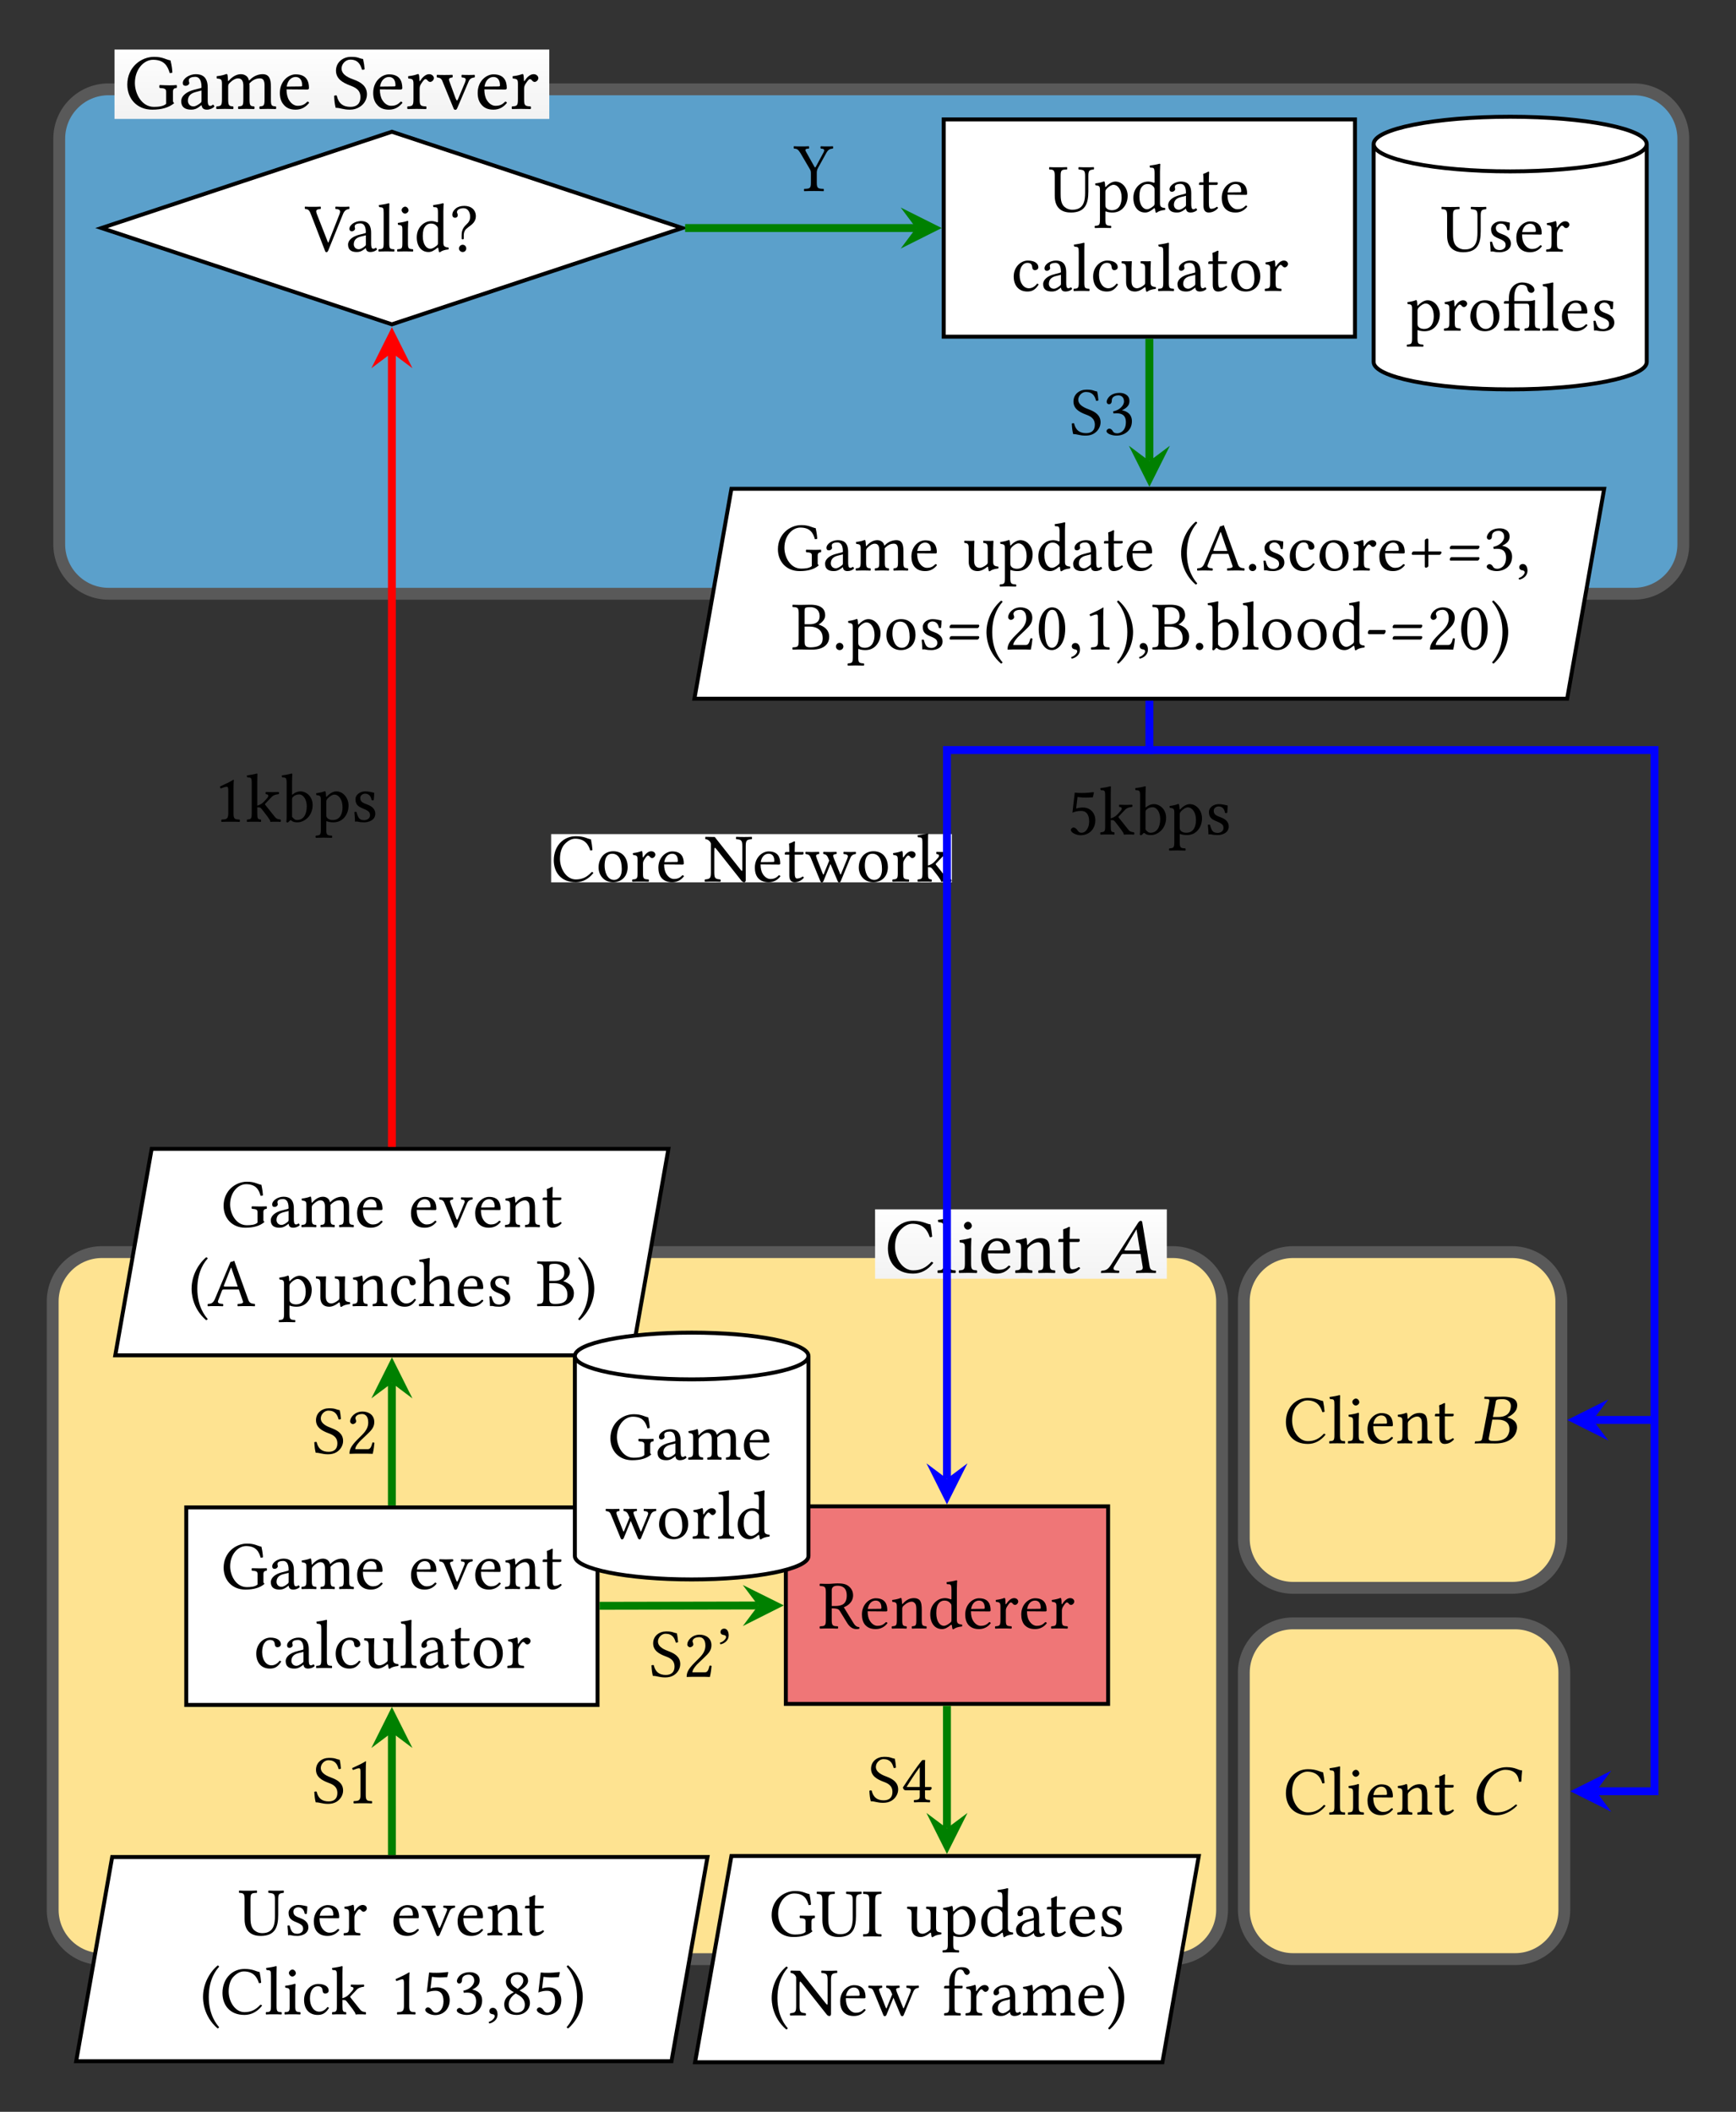 <?xml version="1.0" encoding="utf-8"?>
<svg viewBox="49.58 79 175.215 213.043" xmlns="http://www.w3.org/2000/svg" xmlns:xlink="http://www.w3.org/1999/xlink">
  <rect x="49.58" y="79" width="175.215" height="213.043" fill="#333333" stroke="none"/>
  <defs>
    <symbol overflow="visible" id="glyph1-1">
      <path style="stroke:none;" d="M 2.484 0.062 C 3.156 0.062 3.781 -0.25 4.266 -0.875 C 4.219 -0.938 4.172 -0.969 4.094 -0.969 C 3.609 -0.438 3.125 -0.219 2.484 -0.219 C 1.547 -0.219 0.891 -1.281 0.891 -2.297 C 0.891 -2.891 1.047 -3.391 1.297 -3.703 C 1.656 -4.125 2.062 -4.328 2.422 -4.328 C 3.375 -4.328 3.766 -3.75 3.938 -3.156 C 4.031 -3.125 4.094 -3.156 4.172 -3.188 C 4.141 -3.547 4.094 -3.891 4.016 -4.266 C 3.672 -4.312 3.359 -4.578 2.5 -4.578 C 1.906 -4.578 1.406 -4.375 1 -4 C 0.531 -3.562 0.266 -2.891 0.266 -2.156 C 0.266 -0.953 0.984 0.062 2.484 0.062 Z M 2.484 0.062 "/>
    </symbol>
    <symbol overflow="visible" id="glyph1-2">
      <path style="stroke:none;" d="M 0.656 -0.844 C 0.656 -0.266 0.578 -0.234 0.156 -0.219 C 0.125 -0.172 0.125 -0.031 0.156 0.016 C 0.406 0 0.656 0 0.938 0 C 1.219 0 1.484 0 1.719 0.016 C 1.75 -0.031 1.75 -0.172 1.719 -0.219 C 1.297 -0.234 1.219 -0.266 1.219 -0.844 L 1.219 -4.062 C 1.219 -4.516 1.234 -4.797 1.234 -4.797 C 1.234 -4.844 1.219 -4.859 1.156 -4.859 C 0.969 -4.797 0.453 -4.703 0.172 -4.672 C 0.156 -4.625 0.172 -4.516 0.219 -4.469 C 0.625 -4.438 0.656 -4.422 0.656 -3.891 Z M 0.656 -0.844 "/>
    </symbol>
    <symbol overflow="visible" id="glyph1-3">
      <path style="stroke:none;" d="M 0.625 -4.172 C 0.625 -4 0.797 -3.812 0.969 -3.812 C 1.156 -3.812 1.328 -4 1.328 -4.141 C 1.328 -4.312 1.172 -4.516 0.984 -4.516 C 0.828 -4.516 0.625 -4.344 0.625 -4.172 Z M 1.266 -0.844 L 1.266 -2.234 C 1.266 -2.578 1.297 -3.031 1.297 -3.031 C 1.297 -3.062 1.25 -3.078 1.203 -3.078 C 1 -3 0.719 -2.938 0.25 -2.875 C 0.234 -2.844 0.25 -2.719 0.266 -2.688 C 0.641 -2.641 0.703 -2.609 0.703 -2.203 L 0.703 -0.844 C 0.703 -0.266 0.641 -0.25 0.203 -0.219 C 0.172 -0.172 0.172 -0.031 0.203 0.016 C 0.438 0 0.703 0 0.984 0 C 1.266 0 1.531 0 1.766 0.016 C 1.812 -0.031 1.812 -0.172 1.766 -0.219 C 1.344 -0.25 1.266 -0.266 1.266 -0.844 Z M 1.266 -0.844 "/>
    </symbol>
    <symbol overflow="visible" id="glyph1-4">
      <path style="stroke:none;" d="M 0.859 -1.969 C 1 -2.75 1.484 -2.812 1.656 -2.812 C 1.922 -2.812 2.234 -2.672 2.234 -2.078 C 2.234 -2.016 2.203 -1.984 2.125 -1.984 Z M 2.688 -0.641 C 2.438 -0.391 2.234 -0.266 1.828 -0.266 C 1.578 -0.266 1.281 -0.422 1.062 -0.781 C 0.922 -1 0.844 -1.328 0.844 -1.734 L 2.703 -1.719 C 2.781 -1.719 2.828 -1.75 2.828 -1.828 C 2.828 -2.422 2.625 -3.047 1.656 -3.047 C 1.047 -3.047 0.266 -2.469 0.266 -1.406 C 0.266 -1.016 0.359 -0.641 0.578 -0.375 C 0.828 -0.094 1.156 0.062 1.656 0.062 C 2.188 0.062 2.562 -0.172 2.844 -0.531 C 2.812 -0.609 2.781 -0.641 2.688 -0.641 Z M 2.688 -0.641 "/>
    </symbol>
    <symbol overflow="visible" id="glyph1-5">
      <path style="stroke:none;" d="M 1.281 -2.5 C 1.234 -2.453 1.203 -2.438 1.203 -2.5 C 1.188 -2.688 1.172 -2.953 1.141 -3.031 C 1.125 -3.062 1.109 -3.078 1.062 -3.078 C 0.859 -3 0.688 -2.938 0.203 -2.875 C 0.188 -2.844 0.203 -2.719 0.219 -2.688 C 0.594 -2.641 0.672 -2.609 0.672 -2.203 L 0.672 -0.844 C 0.672 -0.281 0.594 -0.25 0.188 -0.219 C 0.141 -0.172 0.141 -0.031 0.188 0.016 C 0.391 0 0.672 0 0.953 0 C 1.219 0 1.438 0 1.641 0.016 C 1.688 -0.031 1.688 -0.172 1.641 -0.219 C 1.297 -0.25 1.219 -0.281 1.219 -0.844 L 1.219 -2 C 1.219 -2.141 1.281 -2.219 1.344 -2.281 C 1.609 -2.547 1.922 -2.703 2.188 -2.703 C 2.328 -2.703 2.469 -2.609 2.562 -2.453 C 2.625 -2.312 2.641 -2.125 2.641 -1.906 L 2.641 -0.844 C 2.641 -0.281 2.578 -0.25 2.203 -0.219 C 2.172 -0.172 2.172 -0.031 2.203 0.016 C 2.422 0 2.641 0 2.922 0 C 3.203 0 3.453 0 3.656 0.016 C 3.688 -0.031 3.688 -0.172 3.656 -0.219 C 3.266 -0.25 3.188 -0.281 3.188 -0.844 L 3.188 -1.891 C 3.188 -2.266 3.156 -2.609 3 -2.828 C 2.891 -2.969 2.672 -3.062 2.422 -3.062 C 2.078 -3.062 1.688 -2.969 1.281 -2.5 Z M 1.281 -2.5 "/>
    </symbol>
    <symbol overflow="visible" id="glyph1-6">
      <path style="stroke:none;" d="M 0.297 -2.984 C 0.203 -2.984 0.172 -2.906 0.172 -2.844 L 0.172 -2.766 C 0.172 -2.719 0.188 -2.719 0.203 -2.719 L 0.625 -2.719 L 0.625 -0.625 C 0.625 -0.125 0.844 0.062 1.156 0.062 C 1.484 0.062 1.828 -0.078 2.094 -0.391 C 2.078 -0.453 2.047 -0.5 1.969 -0.516 C 1.797 -0.375 1.578 -0.312 1.406 -0.312 C 1.219 -0.312 1.172 -0.516 1.172 -0.953 L 1.172 -2.719 L 1.891 -2.719 C 1.969 -2.719 2.062 -2.75 2.062 -2.812 L 2.062 -2.953 C 2.062 -2.969 2.047 -2.984 2 -2.984 L 1.172 -2.984 L 1.172 -3.266 C 1.172 -3.719 1.203 -4 1.203 -4 C 1.203 -4.031 1.172 -4.062 1.141 -4.062 C 1.109 -4.062 1.047 -4.031 0.984 -4 C 0.906 -3.953 0.844 -3.922 0.75 -3.891 C 0.672 -3.875 0.594 -3.844 0.594 -3.797 C 0.594 -3.719 0.625 -3.766 0.625 -2.984 Z M 0.297 -2.984 "/>
    </symbol>
    <symbol overflow="visible" id="glyph2-1">
      <path style="stroke:none;" d="M 2.25 -4.141 C 2.281 -4.375 2.312 -4.453 2.969 -4.453 C 3.328 -4.453 3.781 -4.281 3.781 -3.75 C 3.781 -3.672 3.766 -3.594 3.75 -3.5 C 3.625 -2.875 3.125 -2.656 2.516 -2.656 L 1.969 -2.656 Z M 1.906 -2.391 L 2.422 -2.391 C 3.281 -2.391 3.641 -1.984 3.641 -1.453 C 3.641 -1.359 3.625 -1.297 3.625 -1.203 C 3.5 -0.672 3.203 -0.234 2.094 -0.234 C 1.656 -0.234 1.547 -0.297 1.547 -0.469 C 1.547 -0.5 1.562 -0.531 1.562 -0.562 Z M 0.156 -0.141 L 0.125 0 L 0.141 0.016 C 0.5 0 0.797 0 1.094 0 C 1.406 0 1.5 0.016 2.188 0.016 C 3.688 0.016 4.25 -0.719 4.375 -1.344 C 4.391 -1.438 4.406 -1.516 4.406 -1.609 C 4.406 -2.141 4.016 -2.453 3.438 -2.609 L 3.438 -2.625 C 3.875 -2.812 4.312 -3.188 4.391 -3.578 C 4.406 -3.672 4.422 -3.75 4.422 -3.844 C 4.422 -4.266 4.156 -4.703 3.016 -4.703 C 2.75 -4.703 2.391 -4.688 2.094 -4.688 C 1.797 -4.688 1.5 -4.688 1.141 -4.703 L 1.125 -4.688 L 1.094 -4.547 C 1.094 -4.516 1.109 -4.484 1.141 -4.484 L 1.328 -4.469 C 1.547 -4.469 1.609 -4.438 1.609 -4.297 C 1.609 -4.266 1.609 -4.219 1.594 -4.172 L 0.891 -0.516 C 0.844 -0.266 0.766 -0.234 0.438 -0.203 L 0.219 -0.203 C 0.188 -0.203 0.156 -0.172 0.156 -0.141 Z M 0.156 -0.141 "/>
    </symbol>
    <symbol overflow="visible" id="glyph2-2">
      <path style="stroke:none;" d="M 2.656 0.078 C 3.391 0.078 4.141 -0.266 4.781 -0.906 C 4.766 -0.969 4.719 -1.016 4.641 -1.016 C 3.984 -0.453 3.422 -0.219 2.734 -0.219 C 1.812 -0.219 1.422 -0.969 1.422 -1.812 C 1.422 -2.016 1.453 -2.219 1.484 -2.422 C 1.797 -3.906 2.984 -4.516 3.562 -4.516 C 4.594 -4.516 4.906 -3.922 4.969 -3.297 L 5.203 -3.328 C 5.219 -3.703 5.234 -4.062 5.281 -4.453 C 4.859 -4.469 4.641 -4.781 3.703 -4.781 C 2.453 -4.781 1.047 -3.719 0.75 -2.281 C 0.719 -2.109 0.688 -1.938 0.688 -1.75 C 0.688 -0.781 1.281 0.078 2.656 0.078 Z M 2.656 0.078 "/>
    </symbol>
    <clipPath id="clip1">
      <path d="M 137.902 201 L 167.348 201 L 167.348 208 L 137.902 208 Z M 137.902 201 "/>
    </clipPath>
    <linearGradient id="linear0" gradientUnits="userSpaceOnUse" x1="0" y1="25" x2="0" y2="75" gradientTransform="matrix(0.589,0,0,-0.151,123.18,212.273)">
      <stop offset="0" style="stop-color:rgb(95%,95%,95%);stop-opacity:1;"/>
      <stop offset="0.062" style="stop-color:rgb(95.155%,95.155%,95.155%);stop-opacity:1;"/>
      <stop offset="0.125" style="stop-color:rgb(95.467%,95.467%,95.467%);stop-opacity:1;"/>
      <stop offset="0.188" style="stop-color:rgb(95.779%,95.779%,95.779%);stop-opacity:1;"/>
      <stop offset="0.25" style="stop-color:rgb(96.092%,96.092%,96.092%);stop-opacity:1;"/>
      <stop offset="0.312" style="stop-color:rgb(96.405%,96.405%,96.405%);stop-opacity:1;"/>
      <stop offset="0.375" style="stop-color:rgb(96.716%,96.716%,96.716%);stop-opacity:1;"/>
      <stop offset="0.438" style="stop-color:rgb(97.029%,97.029%,97.029%);stop-opacity:1;"/>
      <stop offset="0.5" style="stop-color:rgb(97.342%,97.342%,97.342%);stop-opacity:1;"/>
      <stop offset="0.562" style="stop-color:rgb(97.653%,97.653%,97.653%);stop-opacity:1;"/>
      <stop offset="0.625" style="stop-color:rgb(97.966%,97.966%,97.966%);stop-opacity:1;"/>
      <stop offset="0.688" style="stop-color:rgb(98.279%,98.279%,98.279%);stop-opacity:1;"/>
      <stop offset="0.75" style="stop-color:rgb(98.592%,98.592%,98.592%);stop-opacity:1;"/>
      <stop offset="0.812" style="stop-color:rgb(98.904%,98.904%,98.904%);stop-opacity:1;"/>
      <stop offset="0.875" style="stop-color:rgb(99.217%,99.217%,99.217%);stop-opacity:1;"/>
      <stop offset="0.938" style="stop-color:rgb(99.53%,99.53%,99.53%);stop-opacity:1;"/>
      <stop offset="1" style="stop-color:rgb(99.843%,99.843%,99.843%);stop-opacity:1;"/>
    </linearGradient>
    <symbol overflow="visible" id="glyph3-1">
      <path style="stroke:none;" d="M 2.844 0.078 C 3.625 0.078 4.328 -0.281 4.875 -1 C 4.828 -1.062 4.766 -1.109 4.688 -1.109 C 4.125 -0.5 3.578 -0.25 2.844 -0.25 C 1.766 -0.25 1.016 -1.453 1.016 -2.625 C 1.016 -3.312 1.203 -3.875 1.484 -4.234 C 1.891 -4.719 2.344 -4.953 2.766 -4.953 C 3.859 -4.953 4.297 -4.297 4.516 -3.609 C 4.609 -3.578 4.688 -3.609 4.766 -3.656 C 4.734 -4.062 4.672 -4.453 4.594 -4.891 C 4.188 -4.922 3.828 -5.25 2.859 -5.25 C 2.172 -5.25 1.609 -5 1.141 -4.562 C 0.609 -4.078 0.297 -3.297 0.297 -2.469 C 0.297 -1.078 1.125 0.078 2.844 0.078 Z M 2.844 0.078 "/>
    </symbol>
    <symbol overflow="visible" id="glyph3-2">
      <path style="stroke:none;" d="M 0.75 -0.969 C 0.75 -0.312 0.672 -0.266 0.188 -0.25 C 0.141 -0.203 0.141 -0.031 0.188 0.016 C 0.469 0.016 0.75 0 1.078 0 C 1.391 0 1.703 0.016 1.953 0.016 C 2.016 -0.031 2.016 -0.203 1.953 -0.25 C 1.469 -0.266 1.391 -0.312 1.391 -0.969 L 1.391 -4.641 C 1.391 -5.156 1.422 -5.484 1.422 -5.484 C 1.422 -5.531 1.391 -5.562 1.312 -5.562 C 1.109 -5.484 0.516 -5.375 0.203 -5.344 C 0.188 -5.281 0.203 -5.156 0.25 -5.109 C 0.703 -5.078 0.75 -5.047 0.75 -4.453 Z M 0.75 -0.969 "/>
    </symbol>
    <symbol overflow="visible" id="glyph3-3">
      <path style="stroke:none;" d="M 0.719 -4.766 C 0.719 -4.562 0.906 -4.359 1.094 -4.359 C 1.328 -4.359 1.516 -4.578 1.516 -4.734 C 1.516 -4.938 1.344 -5.156 1.125 -5.156 C 0.938 -5.156 0.719 -4.969 0.719 -4.766 Z M 1.438 -0.969 L 1.438 -2.562 C 1.438 -2.953 1.469 -3.469 1.469 -3.469 C 1.469 -3.5 1.438 -3.516 1.375 -3.516 C 1.141 -3.438 0.828 -3.359 0.281 -3.297 C 0.266 -3.25 0.281 -3.109 0.297 -3.062 C 0.734 -3.031 0.812 -2.984 0.812 -2.531 L 0.812 -0.969 C 0.812 -0.312 0.719 -0.281 0.234 -0.25 C 0.188 -0.203 0.188 -0.031 0.234 0.016 C 0.5 0.016 0.812 0 1.125 0 C 1.453 0 1.75 0.016 2.016 0.016 C 2.062 -0.031 2.062 -0.203 2.016 -0.25 C 1.531 -0.281 1.438 -0.312 1.438 -0.969 Z M 1.438 -0.969 "/>
    </symbol>
    <symbol overflow="visible" id="glyph3-4">
      <path style="stroke:none;" d="M 0.984 -2.25 C 1.141 -3.141 1.703 -3.219 1.891 -3.219 C 2.188 -3.219 2.547 -3.047 2.547 -2.375 C 2.547 -2.312 2.516 -2.266 2.438 -2.266 Z M 3.078 -0.734 C 2.781 -0.438 2.547 -0.312 2.094 -0.312 C 1.797 -0.312 1.469 -0.484 1.219 -0.891 C 1.062 -1.141 0.969 -1.516 0.969 -1.969 L 3.078 -1.953 C 3.172 -1.953 3.234 -2.016 3.234 -2.094 C 3.234 -2.766 3 -3.484 1.891 -3.484 C 1.188 -3.484 0.297 -2.828 0.297 -1.609 C 0.297 -1.156 0.406 -0.734 0.672 -0.438 C 0.938 -0.109 1.312 0.078 1.891 0.078 C 2.5 0.078 2.922 -0.203 3.25 -0.609 C 3.219 -0.688 3.172 -0.734 3.078 -0.734 Z M 3.078 -0.734 "/>
    </symbol>
    <symbol overflow="visible" id="glyph3-5">
      <path style="stroke:none;" d="M 1.469 -2.859 C 1.422 -2.797 1.375 -2.781 1.375 -2.859 C 1.359 -3.062 1.344 -3.375 1.312 -3.453 C 1.297 -3.5 1.281 -3.516 1.219 -3.516 C 0.984 -3.438 0.781 -3.359 0.234 -3.297 C 0.219 -3.25 0.234 -3.109 0.25 -3.062 C 0.672 -3.031 0.766 -2.984 0.766 -2.531 L 0.766 -0.969 C 0.766 -0.312 0.688 -0.281 0.203 -0.25 C 0.156 -0.203 0.156 -0.031 0.203 0.016 C 0.453 0.016 0.766 0 1.078 0 C 1.406 0 1.641 0.016 1.875 0.016 C 1.922 -0.031 1.922 -0.203 1.875 -0.25 C 1.469 -0.281 1.391 -0.312 1.391 -0.969 L 1.391 -2.281 C 1.391 -2.453 1.469 -2.547 1.531 -2.609 C 1.828 -2.906 2.188 -3.078 2.5 -3.078 C 2.656 -3.078 2.828 -2.984 2.922 -2.797 C 3 -2.641 3.016 -2.422 3.016 -2.188 L 3.016 -0.969 C 3.016 -0.312 2.938 -0.281 2.531 -0.25 C 2.484 -0.203 2.484 -0.031 2.531 0.016 C 2.766 0.016 3.016 0 3.344 0 C 3.656 0 3.938 0.016 4.188 0.016 C 4.219 -0.031 4.219 -0.203 4.188 -0.25 C 3.734 -0.281 3.656 -0.312 3.656 -0.969 L 3.656 -2.156 C 3.656 -2.594 3.625 -2.984 3.438 -3.234 C 3.297 -3.406 3.047 -3.5 2.766 -3.5 C 2.375 -3.5 1.938 -3.391 1.469 -2.859 Z M 1.469 -2.859 "/>
    </symbol>
    <symbol overflow="visible" id="glyph3-6">
      <path style="stroke:none;" d="M 0.344 -3.422 C 0.234 -3.422 0.203 -3.328 0.203 -3.266 L 0.203 -3.156 C 0.203 -3.109 0.203 -3.109 0.234 -3.109 L 0.703 -3.109 L 0.703 -0.703 C 0.703 -0.141 0.953 0.078 1.328 0.078 C 1.688 0.078 2.094 -0.094 2.406 -0.453 C 2.375 -0.531 2.328 -0.578 2.25 -0.578 C 2.047 -0.422 1.812 -0.359 1.609 -0.359 C 1.391 -0.359 1.344 -0.594 1.344 -1.094 L 1.344 -3.109 L 2.172 -3.109 C 2.25 -3.109 2.359 -3.141 2.359 -3.219 L 2.359 -3.375 C 2.359 -3.406 2.328 -3.422 2.297 -3.422 L 1.344 -3.422 L 1.344 -3.734 C 1.344 -4.25 1.375 -4.562 1.375 -4.562 C 1.375 -4.609 1.344 -4.641 1.312 -4.641 C 1.281 -4.641 1.203 -4.609 1.125 -4.562 C 1.047 -4.516 0.969 -4.484 0.859 -4.453 C 0.766 -4.422 0.688 -4.406 0.688 -4.344 C 0.688 -4.25 0.703 -4.297 0.703 -3.422 Z M 0.344 -3.422 "/>
    </symbol>
    <symbol overflow="visible" id="glyph4-1">
      <path style="stroke:none;" d="M 2.594 -2.25 C 2.469 -2.25 2.406 -2.266 2.406 -2.312 C 2.406 -2.328 2.406 -2.344 2.422 -2.359 L 3.609 -4.375 L 3.625 -4.375 L 3.969 -2.25 Z M 1.359 -0.625 L 2.062 -1.766 C 2.125 -1.875 2.172 -1.906 2.359 -1.906 L 4.031 -1.906 L 4.25 -0.578 C 4.25 -0.547 4.25 -0.531 4.25 -0.5 C 4.25 -0.328 4.125 -0.25 3.859 -0.234 L 3.641 -0.219 C 3.609 -0.219 3.578 -0.188 3.578 -0.156 L 3.562 0 L 3.562 0.016 C 3.859 0.016 4.312 0 4.625 0 C 4.953 0 5.281 0.016 5.562 0.016 L 5.578 0 L 5.594 -0.156 C 5.594 -0.188 5.562 -0.219 5.516 -0.219 L 5.438 -0.219 C 5.109 -0.25 4.984 -0.375 4.938 -0.688 L 4.219 -5 C 4.203 -5.156 4.172 -5.25 4.062 -5.25 C 3.938 -5.25 3.859 -5.172 3.719 -4.953 L 1.047 -0.812 C 0.734 -0.312 0.484 -0.234 0.125 -0.219 C 0.094 -0.219 0.062 -0.188 0.047 -0.156 L 0.031 0 L 0.031 0.016 C 0.328 0.016 0.484 0 0.781 0 C 1.109 0 1.547 0.016 1.844 0.016 L 1.859 0 L 1.891 -0.156 C 1.891 -0.188 1.859 -0.219 1.828 -0.219 L 1.609 -0.234 C 1.391 -0.25 1.297 -0.328 1.297 -0.453 C 1.297 -0.5 1.328 -0.562 1.359 -0.625 Z M 1.359 -0.625 "/>
    </symbol>
    <clipPath id="clip2">
      <path d="M 61.137 84 L 105.02 84 L 105.02 91 L 61.137 91 Z M 61.137 84 "/>
    </clipPath>
    <linearGradient id="linear1" gradientUnits="userSpaceOnUse" x1="0" y1="25.003" x2="0" y2="75" gradientTransform="matrix(0.878,0,0,-0.146,39.189,94.728)">
      <stop offset="0" style="stop-color:rgb(95%,95%,95%);stop-opacity:1;"/>
      <stop offset="0.062" style="stop-color:rgb(95.155%,95.155%,95.155%);stop-opacity:1;"/>
      <stop offset="0.125" style="stop-color:rgb(95.468%,95.468%,95.468%);stop-opacity:1;"/>
      <stop offset="0.188" style="stop-color:rgb(95.779%,95.779%,95.779%);stop-opacity:1;"/>
      <stop offset="0.25" style="stop-color:rgb(96.092%,96.092%,96.092%);stop-opacity:1;"/>
      <stop offset="0.312" style="stop-color:rgb(96.405%,96.405%,96.405%);stop-opacity:1;"/>
      <stop offset="0.375" style="stop-color:rgb(96.716%,96.716%,96.716%);stop-opacity:1;"/>
      <stop offset="0.438" style="stop-color:rgb(97.029%,97.029%,97.029%);stop-opacity:1;"/>
      <stop offset="0.5" style="stop-color:rgb(97.342%,97.342%,97.342%);stop-opacity:1;"/>
      <stop offset="0.562" style="stop-color:rgb(97.653%,97.653%,97.653%);stop-opacity:1;"/>
      <stop offset="0.625" style="stop-color:rgb(97.966%,97.966%,97.966%);stop-opacity:1;"/>
      <stop offset="0.688" style="stop-color:rgb(98.279%,98.279%,98.279%);stop-opacity:1;"/>
      <stop offset="0.75" style="stop-color:rgb(98.592%,98.592%,98.592%);stop-opacity:1;"/>
      <stop offset="0.812" style="stop-color:rgb(98.904%,98.904%,98.904%);stop-opacity:1;"/>
      <stop offset="0.875" style="stop-color:rgb(99.217%,99.217%,99.217%);stop-opacity:1;"/>
      <stop offset="0.938" style="stop-color:rgb(99.53%,99.53%,99.53%);stop-opacity:1;"/>
      <stop offset="1" style="stop-color:rgb(99.843%,99.843%,99.843%);stop-opacity:1;"/>
    </linearGradient>
    <symbol overflow="visible" id="glyph3-7">
      <path style="stroke:none;" d="M 3 -5.25 C 1.672 -5.25 0.297 -4.203 0.297 -2.453 C 0.297 -1.016 1.281 0.078 2.812 0.078 C 3.75 0.078 4.484 -0.125 5.031 -0.578 C 4.938 -0.656 4.906 -0.719 4.906 -0.812 L 4.906 -1.734 C 4.906 -2.016 5.031 -2.094 5.266 -2.109 C 5.312 -2.156 5.312 -2.344 5.266 -2.406 C 5.078 -2.391 4.875 -2.375 4.562 -2.375 C 4.297 -2.375 3.922 -2.391 3.562 -2.406 C 3.516 -2.344 3.516 -2.156 3.562 -2.109 C 4.016 -2.078 4.219 -2.047 4.219 -1.734 L 4.219 -0.516 C 3.953 -0.25 3.422 -0.203 2.984 -0.203 C 1.734 -0.203 1.062 -1.547 1.062 -2.609 C 1.062 -4 1.969 -4.953 2.891 -4.953 C 4.047 -4.953 4.375 -4.297 4.578 -3.609 C 4.672 -3.609 4.75 -3.625 4.844 -3.656 C 4.828 -4 4.797 -4.312 4.656 -4.891 C 4.188 -4.969 3.891 -5.25 3 -5.25 Z M 3 -5.25 "/>
    </symbol>
    <symbol overflow="visible" id="glyph3-8">
      <path style="stroke:none;" d="M 2.328 -1.859 L 2.328 -0.812 C 2.328 -0.703 2.281 -0.641 2.219 -0.594 C 2.016 -0.438 1.75 -0.25 1.516 -0.25 C 1.125 -0.25 0.953 -0.562 0.953 -0.812 C 0.953 -1.172 1.109 -1.531 1.703 -1.688 Z M 2.328 -0.375 C 2.375 -0.141 2.469 0.078 2.875 0.078 C 3.172 0.078 3.453 -0.062 3.625 -0.219 C 3.609 -0.312 3.578 -0.375 3.484 -0.438 C 3.438 -0.375 3.297 -0.297 3.203 -0.297 C 2.969 -0.297 2.953 -0.609 2.953 -0.984 L 2.953 -2.156 C 2.953 -3.281 2.328 -3.5 1.75 -3.5 C 1.094 -3.5 0.438 -3.062 0.438 -2.609 C 0.438 -2.422 0.531 -2.328 0.719 -2.328 C 0.953 -2.328 1.094 -2.5 1.094 -2.594 C 1.094 -2.656 1.078 -2.703 1.062 -2.734 C 1.062 -2.766 1.047 -2.812 1.047 -2.906 C 1.047 -3.141 1.391 -3.234 1.688 -3.234 C 1.953 -3.234 2.328 -3.094 2.328 -2.203 C 2.328 -2.141 2.312 -2.109 2.281 -2.109 L 1.609 -1.938 C 0.844 -1.75 0.281 -1.328 0.281 -0.781 C 0.281 -0.125 0.734 0.078 1.297 0.078 C 1.562 0.078 1.812 0.016 2.156 -0.25 L 2.312 -0.375 Z M 2.328 -0.375 "/>
    </symbol>
    <symbol overflow="visible" id="glyph3-9">
      <path style="stroke:none;" d="M 1.359 -2.859 C 1.344 -3.094 1.328 -3.375 1.297 -3.453 C 1.281 -3.5 1.266 -3.516 1.188 -3.516 C 0.969 -3.438 0.766 -3.359 0.219 -3.297 C 0.203 -3.25 0.219 -3.109 0.234 -3.062 C 0.656 -3.031 0.75 -2.984 0.75 -2.531 L 0.75 -0.969 C 0.75 -0.312 0.641 -0.281 0.203 -0.25 C 0.156 -0.203 0.156 -0.031 0.203 0.016 C 0.453 0.016 0.75 0 1.062 0 C 1.391 0 1.641 0.016 1.875 0.016 C 1.922 -0.031 1.922 -0.203 1.875 -0.25 C 1.469 -0.281 1.375 -0.312 1.375 -0.969 L 1.375 -2.281 C 1.375 -2.453 1.453 -2.547 1.516 -2.609 C 1.828 -2.922 2.125 -3.078 2.375 -3.078 C 2.672 -3.078 2.906 -2.891 2.906 -2.359 L 2.906 -0.969 C 2.906 -0.312 2.844 -0.281 2.406 -0.25 C 2.359 -0.203 2.359 -0.031 2.406 0.016 C 2.609 0.016 2.906 0 3.219 0 C 3.531 0 3.797 0.016 4 0.016 C 4.047 -0.031 4.047 -0.203 4 -0.25 C 3.609 -0.281 3.531 -0.312 3.531 -0.969 L 3.531 -2.234 C 3.531 -2.344 3.531 -2.469 3.516 -2.562 C 3.906 -2.984 4.266 -3.078 4.578 -3.078 C 4.875 -3.078 5.047 -2.906 5.047 -2.375 L 5.047 -0.969 C 5.047 -0.312 4.969 -0.281 4.562 -0.25 C 4.516 -0.203 4.516 -0.031 4.562 0.016 C 4.75 0.016 5.047 0 5.375 0 C 5.688 0 5.969 0.016 6.188 0.016 C 6.234 -0.031 6.234 -0.203 6.188 -0.25 C 5.75 -0.281 5.688 -0.312 5.688 -0.969 L 5.688 -2.234 C 5.688 -2.938 5.562 -3.5 4.859 -3.5 C 4.453 -3.5 3.953 -3.344 3.547 -2.906 C 3.516 -2.891 3.469 -2.844 3.453 -2.922 C 3.391 -3.25 3.078 -3.5 2.656 -3.5 C 2.203 -3.5 1.781 -3.234 1.453 -2.859 C 1.406 -2.812 1.359 -2.75 1.359 -2.859 Z M 1.359 -2.859 "/>
    </symbol>
    <symbol overflow="visible" id="glyph3-10">
      <path style="stroke:none;" d="M 3.141 -5.031 C 2.688 -5.094 2.703 -5.25 1.922 -5.25 C 1.109 -5.25 0.406 -4.703 0.406 -3.859 C 0.406 -3.031 1.094 -2.641 1.797 -2.375 C 2.281 -2.188 2.875 -1.969 2.875 -1.188 C 2.875 -0.547 2.516 -0.203 1.875 -0.203 C 1.125 -0.203 0.656 -0.547 0.484 -1.344 C 0.375 -1.375 0.297 -1.359 0.219 -1.312 C 0.25 -0.703 0.281 -0.5 0.375 -0.109 C 0.875 -0.109 1.094 0.078 1.812 0.078 C 2.172 0.078 2.516 -0.016 2.781 -0.188 C 3.25 -0.469 3.531 -0.953 3.531 -1.469 C 3.531 -2.312 2.906 -2.688 2.25 -2.938 C 1.766 -3.109 0.969 -3.406 0.969 -4.078 C 0.969 -4.531 1.375 -4.969 1.844 -4.969 C 2.625 -4.969 2.875 -4.484 3.031 -3.953 C 3.109 -3.938 3.219 -3.938 3.297 -4 C 3.266 -4.375 3.234 -4.609 3.141 -5.031 Z M 3.141 -5.031 "/>
    </symbol>
    <symbol overflow="visible" id="glyph3-11">
      <path style="stroke:none;" d="M 1.406 -2.859 C 1.391 -3.172 1.375 -3.375 1.344 -3.453 C 1.328 -3.5 1.312 -3.516 1.25 -3.516 C 1.016 -3.438 0.812 -3.359 0.266 -3.297 C 0.25 -3.25 0.266 -3.109 0.281 -3.062 C 0.703 -3.031 0.797 -2.984 0.797 -2.531 L 0.797 -0.969 C 0.797 -0.312 0.703 -0.281 0.203 -0.25 C 0.156 -0.203 0.156 -0.031 0.203 0.016 C 0.484 0.016 0.797 0 1.109 0 C 1.438 0 1.797 0.016 2.078 0.016 C 2.125 -0.031 2.125 -0.203 2.078 -0.25 C 1.516 -0.281 1.422 -0.312 1.422 -0.969 L 1.422 -2.078 C 1.422 -2.281 1.516 -2.469 1.625 -2.609 C 1.703 -2.734 1.891 -3 1.984 -3 C 2.062 -3 2.125 -2.984 2.188 -2.906 C 2.25 -2.828 2.344 -2.719 2.484 -2.719 C 2.672 -2.719 2.859 -2.922 2.859 -3.109 C 2.859 -3.266 2.703 -3.5 2.375 -3.5 C 2 -3.5 1.672 -3.141 1.484 -2.844 C 1.438 -2.75 1.406 -2.812 1.406 -2.859 Z M 1.406 -2.859 "/>
    </symbol>
    <symbol overflow="visible" id="glyph3-12">
      <path style="stroke:none;" d="M 2.594 -3.172 C 3.016 -3.141 3.062 -3.047 2.906 -2.641 L 2.25 -1.078 C 2.125 -0.766 2.094 -0.766 1.953 -1.094 L 1.391 -2.641 C 1.25 -3.016 1.219 -3.109 1.641 -3.172 C 1.688 -3.219 1.688 -3.391 1.641 -3.438 C 1.375 -3.422 1.094 -3.422 0.828 -3.422 C 0.562 -3.422 0.328 -3.422 0.094 -3.438 C 0.047 -3.391 0.047 -3.219 0.094 -3.172 C 0.516 -3.125 0.562 -3 0.719 -2.594 L 1.75 -0.078 C 1.797 0.047 1.844 0.094 1.938 0.094 C 2.031 0.094 2.078 0.047 2.141 -0.094 L 3.203 -2.578 C 3.344 -2.938 3.438 -3.125 3.875 -3.172 C 3.922 -3.219 3.922 -3.391 3.875 -3.438 C 3.719 -3.422 3.531 -3.422 3.328 -3.422 C 3.062 -3.422 2.781 -3.422 2.594 -3.438 C 2.547 -3.391 2.547 -3.219 2.594 -3.172 Z M 2.594 -3.172 "/>
    </symbol>
    <symbol overflow="visible" id="glyph1-7">
      <path style="stroke:none;" d="M 0.281 -1.422 C 0.281 -0.719 0.766 0.062 1.75 0.062 C 2.188 0.062 2.531 -0.094 2.781 -0.328 C 3.094 -0.625 3.219 -1.062 3.219 -1.484 C 3.219 -2.219 2.828 -3.062 1.766 -3.062 C 1.297 -3.062 0.922 -2.875 0.672 -2.578 C 0.422 -2.266 0.281 -1.875 0.281 -1.422 Z M 1.656 -2.812 C 2.266 -2.812 2.625 -2.266 2.625 -1.266 C 2.625 -0.391 2.172 -0.172 1.844 -0.172 C 1.125 -0.172 0.891 -1.047 0.891 -1.594 C 0.891 -2.188 1.031 -2.812 1.656 -2.812 Z M 1.656 -2.812 "/>
    </symbol>
    <symbol overflow="visible" id="glyph1-8">
      <path style="stroke:none;" d="M 1.219 -2.5 C 1.219 -2.781 1.203 -2.953 1.172 -3.031 C 1.156 -3.062 1.141 -3.078 1.094 -3.078 C 0.891 -3 0.703 -2.938 0.234 -2.875 C 0.219 -2.844 0.234 -2.719 0.25 -2.688 C 0.625 -2.641 0.703 -2.609 0.703 -2.203 L 0.703 -0.844 C 0.703 -0.266 0.609 -0.25 0.188 -0.219 C 0.141 -0.172 0.141 -0.031 0.188 0.016 C 0.422 0 0.703 0 0.969 0 C 1.25 0 1.578 0 1.812 0.016 C 1.859 -0.031 1.859 -0.172 1.812 -0.219 C 1.328 -0.25 1.25 -0.266 1.25 -0.844 L 1.25 -1.812 C 1.25 -2 1.328 -2.156 1.422 -2.281 C 1.484 -2.391 1.656 -2.625 1.734 -2.625 C 1.797 -2.625 1.859 -2.609 1.922 -2.531 C 1.969 -2.469 2.047 -2.375 2.172 -2.375 C 2.328 -2.375 2.5 -2.547 2.5 -2.719 C 2.5 -2.859 2.375 -3.062 2.078 -3.062 C 1.75 -3.062 1.469 -2.75 1.297 -2.484 C 1.266 -2.406 1.219 -2.453 1.219 -2.5 Z M 1.219 -2.5 "/>
    </symbol>
    <symbol overflow="visible" id="glyph1-9">
      <path style="stroke:none;" d="M 3.875 -3.562 L 3.875 -1.297 C 3.875 -1.156 3.875 -1.078 3.828 -1.078 C 3.797 -1.078 3.688 -1.203 3.484 -1.469 L 1.094 -4.5 L 0.156 -4.516 C 0.125 -4.469 0.125 -4.328 0.156 -4.281 C 0.453 -4.266 0.672 -4.016 0.703 -3.828 L 0.703 -0.922 C 0.703 -0.312 0.594 -0.266 0.109 -0.219 C 0.062 -0.172 0.062 -0.031 0.109 0.016 C 0.406 0 0.719 0 0.891 0 C 1.047 0 1.359 0 1.656 0.016 C 1.703 -0.031 1.703 -0.172 1.656 -0.219 C 1.172 -0.266 1.047 -0.297 1.047 -0.922 L 1.047 -3.062 C 1.047 -3.297 1.047 -3.406 1.109 -3.406 C 1.156 -3.406 1.219 -3.328 1.344 -3.172 L 3.781 -0.094 C 3.859 0 3.938 0.062 4.062 0.062 C 4.156 0.062 4.219 -0.016 4.219 -0.141 L 4.219 -3.562 C 4.219 -4.188 4.328 -4.234 4.828 -4.281 C 4.859 -4.328 4.859 -4.469 4.828 -4.516 C 4.531 -4.5 4.203 -4.5 4.047 -4.5 C 3.891 -4.5 3.578 -4.5 3.266 -4.516 C 3.219 -4.469 3.219 -4.328 3.266 -4.281 C 3.75 -4.234 3.875 -4.203 3.875 -3.562 Z M 3.875 -3.562 "/>
    </symbol>
    <symbol overflow="visible" id="glyph1-10">
      <path style="stroke:none;" d="M 1.422 -2.781 C 1.453 -2.812 1.453 -2.969 1.422 -3 C 1.203 -3 0.969 -2.984 0.703 -2.984 C 0.453 -2.984 0.266 -3 0.078 -3 C 0.031 -2.969 0.031 -2.812 0.078 -2.781 C 0.406 -2.734 0.484 -2.672 0.625 -2.312 L 1.547 -0.062 C 1.578 0.047 1.641 0.078 1.703 0.078 C 1.766 0.078 1.828 0.047 1.875 -0.062 L 2.578 -1.781 L 3.297 -0.062 C 3.344 0.047 3.391 0.078 3.469 0.078 C 3.531 0.078 3.578 0.047 3.625 -0.062 L 4.531 -2.266 C 4.641 -2.562 4.766 -2.75 5.125 -2.781 C 5.156 -2.812 5.156 -2.969 5.125 -3 C 4.984 -3 4.828 -2.984 4.625 -2.984 C 4.406 -2.984 4.125 -3 3.906 -3 C 3.875 -2.969 3.875 -2.812 3.906 -2.781 C 4.438 -2.75 4.359 -2.547 4.266 -2.297 L 3.672 -0.844 C 3.609 -0.672 3.578 -0.672 3.531 -0.828 L 2.922 -2.344 C 2.797 -2.672 2.812 -2.75 3.172 -2.781 C 3.219 -2.812 3.219 -2.969 3.172 -3 C 2.969 -3 2.688 -2.984 2.484 -2.984 C 2.312 -2.984 2.078 -3 1.875 -3 C 1.828 -2.969 1.828 -2.812 1.875 -2.781 C 2.188 -2.75 2.281 -2.547 2.406 -2.234 L 2.453 -2.125 L 1.953 -0.891 C 1.875 -0.656 1.859 -0.641 1.766 -0.875 L 1.203 -2.312 C 1.078 -2.641 1.078 -2.75 1.422 -2.781 Z M 1.422 -2.781 "/>
    </symbol>
    <symbol overflow="visible" id="glyph1-11">
      <path style="stroke:none;" d="M 0.594 -0.844 C 0.594 -0.266 0.516 -0.25 0.125 -0.219 C 0.094 -0.172 0.094 -0.031 0.125 0.016 C 0.359 0 0.594 0 0.875 0 C 1.125 0 1.359 0 1.516 0.016 C 1.547 -0.031 1.547 -0.172 1.516 -0.219 C 1.219 -0.25 1.156 -0.266 1.156 -0.844 L 1.156 -1.453 C 1.281 -1.453 1.375 -1.438 1.453 -1.422 C 1.531 -1.359 1.594 -1.297 1.672 -1.188 L 2.188 -0.516 C 2.391 -0.234 2.469 -0.109 2.469 -0.016 C 2.469 0 2.484 0.016 2.5 0.016 C 2.641 0 2.797 0 2.938 0 C 3.156 0 3.359 0 3.5 0.016 C 3.547 -0.031 3.547 -0.172 3.5 -0.219 C 3.266 -0.25 3.094 -0.266 2.906 -0.516 L 1.984 -1.672 C 1.953 -1.703 1.938 -1.734 1.938 -1.766 C 1.938 -1.797 1.938 -1.812 1.969 -1.828 L 2.578 -2.469 C 2.781 -2.688 3.031 -2.75 3.312 -2.781 C 3.359 -2.812 3.359 -2.969 3.312 -3 C 3.156 -3 2.953 -2.984 2.703 -2.984 C 2.438 -2.984 2.188 -3 2.016 -3 C 1.984 -2.969 1.984 -2.812 2.016 -2.781 C 2.406 -2.75 2.25 -2.5 2.188 -2.422 C 2.016 -2.219 1.812 -1.984 1.625 -1.844 C 1.469 -1.734 1.281 -1.656 1.156 -1.625 L 1.156 -4.062 C 1.156 -4.516 1.172 -4.797 1.172 -4.797 C 1.172 -4.844 1.156 -4.859 1.094 -4.859 C 0.906 -4.797 0.391 -4.703 0.109 -4.672 C 0.094 -4.625 0.109 -4.516 0.156 -4.469 C 0.516 -4.453 0.594 -4.484 0.594 -3.891 Z M 0.594 -0.844 "/>
    </symbol>
    <clipPath id="clip3">
      <path d="M 188 90 L 216 90 L 216 119 L 188 119 Z M 188 90 "/>
    </clipPath>
    <clipPath id="clip4">
      <path d="M 188.223 115.523 C 188.223 117.047 194.391 118.281 202.004 118.281 C 209.613 118.281 215.785 117.047 215.785 115.523 L 215.785 93.531 C 215.785 92.008 209.613 90.773 202.004 90.773 C 194.391 90.773 188.223 92.008 188.223 93.531 Z M 188.223 93.531 C 188.223 95.055 194.391 96.289 202.004 96.289 C 209.613 96.289 215.785 95.055 215.785 93.531 "/>
    </clipPath>
    <linearGradient id="linear2" gradientUnits="userSpaceOnUse" x1="0" y1="25.002" x2="0" y2="74.997" gradientTransform="matrix(0,-0.55,-0.551,0,229.569,132.036)">
      <stop offset="0" style="stop-color:rgb(100%,100%,100%);stop-opacity:1;"/>
      <stop offset="0.5" style="stop-color:rgb(100%,100%,100%);stop-opacity:1;"/>
      <stop offset="1" style="stop-color:rgb(100%,100%,100%);stop-opacity:1;"/>
    </linearGradient>
    <symbol overflow="visible" id="glyph1-12">
      <path style="stroke:none;" d="M 1.203 -3.641 C 1.203 -4.219 1.297 -4.266 1.844 -4.281 C 1.875 -4.328 1.875 -4.469 1.844 -4.516 C 1.516 -4.5 1.172 -4.5 0.906 -4.5 C 0.625 -4.5 0.344 -4.5 0.062 -4.516 C 0.031 -4.469 0.031 -4.328 0.062 -4.281 C 0.484 -4.266 0.609 -4.219 0.609 -3.641 L 0.609 -1.625 C 0.609 -0.203 1.531 0.062 2.234 0.062 C 3.672 0.062 4 -0.812 4 -2.062 L 4 -3.641 C 4 -4.203 4.125 -4.234 4.547 -4.281 C 4.578 -4.328 4.578 -4.469 4.547 -4.516 C 4.281 -4.5 4 -4.5 3.828 -4.5 C 3.688 -4.5 3.344 -4.5 3.031 -4.516 C 2.984 -4.469 2.984 -4.328 3.031 -4.281 C 3.547 -4.234 3.672 -4.203 3.672 -3.641 L 3.672 -1.938 C 3.672 -1.156 3.562 -0.219 2.391 -0.219 C 2.047 -0.219 1.766 -0.344 1.547 -0.547 C 1.219 -0.875 1.203 -1.406 1.203 -1.859 Z M 1.203 -3.641 "/>
    </symbol>
    <symbol overflow="visible" id="glyph1-13">
      <path style="stroke:none;" d="M 0.328 -0.969 C 0.359 -0.625 0.391 -0.297 0.391 0 C 0.453 -0.016 0.516 -0.016 0.562 -0.016 C 0.609 -0.016 0.641 -0.016 0.703 0 C 0.891 0.047 1.078 0.062 1.328 0.062 C 1.719 0.062 2.438 -0.125 2.438 -0.812 C 2.438 -1.281 2.094 -1.562 1.625 -1.734 C 1.203 -1.891 0.922 -2 0.922 -2.391 C 0.922 -2.672 1.172 -2.828 1.422 -2.828 C 1.562 -2.828 1.969 -2.781 2.062 -2.188 C 2.109 -2.141 2.25 -2.141 2.281 -2.188 C 2.312 -2.438 2.328 -2.703 2.328 -2.922 C 2.109 -2.969 1.781 -3.062 1.422 -3.062 C 0.906 -3.062 0.438 -2.719 0.438 -2.281 C 0.438 -1.766 0.656 -1.547 1.203 -1.328 C 1.781 -1.094 1.906 -0.953 1.906 -0.641 C 1.906 -0.312 1.578 -0.156 1.312 -0.156 C 1.047 -0.156 0.891 -0.25 0.828 -0.328 C 0.672 -0.484 0.594 -0.797 0.547 -0.969 C 0.516 -1.016 0.375 -1 0.328 -0.969 Z M 0.328 -0.969 "/>
    </symbol>
    <symbol overflow="visible" id="glyph1-14">
      <path style="stroke:none;" d="M 1.219 -2.312 C 1.406 -2.531 1.719 -2.734 1.922 -2.734 C 2.375 -2.734 2.75 -2.234 2.75 -1.453 C 2.75 -0.875 2.547 -0.172 1.766 -0.172 C 1.641 -0.172 1.406 -0.203 1.281 -0.312 C 1.141 -0.438 1.109 -0.484 1.109 -0.734 L 1.109 -2 C 1.109 -2.141 1.141 -2.203 1.219 -2.312 Z M 1.094 -2.562 C 1.078 -2.781 1.062 -2.953 1.031 -3.031 C 1.016 -3.062 1 -3.078 0.953 -3.078 C 0.75 -3 0.578 -2.938 0.094 -2.875 C 0.078 -2.844 0.094 -2.719 0.109 -2.688 C 0.484 -2.641 0.562 -2.609 0.562 -2.203 L 0.562 0.766 C 0.562 1.344 0.484 1.375 0.062 1.406 C 0.016 1.438 0.016 1.594 0.062 1.625 C 0.297 1.625 0.562 1.609 0.844 1.609 C 1.109 1.609 1.453 1.625 1.672 1.625 C 1.719 1.594 1.719 1.438 1.672 1.406 C 1.188 1.375 1.109 1.344 1.109 0.766 L 1.109 0.016 C 1.109 -0.078 1.141 -0.062 1.203 -0.031 C 1.375 0.031 1.594 0.062 1.812 0.062 C 2.203 0.062 2.547 -0.047 2.844 -0.328 C 3.156 -0.641 3.359 -1.078 3.359 -1.641 C 3.359 -2.375 2.828 -3.062 2.125 -3.062 C 1.797 -3.062 1.438 -2.844 1.156 -2.531 C 1.125 -2.5 1.094 -2.5 1.094 -2.562 Z M 1.094 -2.562 "/>
    </symbol>
    <symbol overflow="visible" id="glyph1-15">
      <path style="stroke:none;" d="M 3.281 -0.844 L 3.281 -2.328 C 3.281 -2.594 3.297 -3.031 3.297 -3.031 C 3.297 -3.062 3.266 -3.078 3.234 -3.078 C 3.031 -3 2.828 -2.984 2.578 -2.984 L 1.203 -2.984 L 1.203 -3.391 C 1.203 -4.047 1.438 -4.625 1.922 -4.625 C 2.219 -4.625 2.453 -4.547 2.516 -4.266 C 2.578 -3.922 2.719 -3.812 2.938 -3.812 C 3.094 -3.812 3.234 -3.953 3.234 -4.094 C 3.234 -4.531 2.641 -4.859 2 -4.859 C 1.672 -4.859 1.297 -4.734 1.016 -4.406 C 0.719 -4.062 0.656 -3.641 0.656 -3.094 L 0.656 -2.984 L 0.312 -2.984 C 0.188 -2.984 0.156 -2.906 0.156 -2.844 L 0.156 -2.766 C 0.156 -2.719 0.156 -2.719 0.188 -2.719 L 0.656 -2.719 L 0.656 -0.844 C 0.656 -0.266 0.578 -0.25 0.203 -0.219 C 0.156 -0.172 0.156 -0.031 0.203 0.016 C 0.438 0 0.688 0 0.938 0 C 1.172 0 1.484 0 1.719 0.016 C 1.766 -0.031 1.766 -0.172 1.719 -0.219 C 1.281 -0.25 1.203 -0.266 1.203 -0.844 L 1.203 -2.719 L 2.453 -2.719 C 2.672 -2.719 2.719 -2.578 2.719 -2.219 L 2.719 -0.844 C 2.719 -0.266 2.641 -0.25 2.266 -0.219 C 2.219 -0.172 2.219 -0.031 2.266 0.016 C 2.5 0 2.75 0 3 0 C 3.25 0 3.516 0 3.781 0.016 C 3.812 -0.031 3.812 -0.172 3.781 -0.219 C 3.359 -0.25 3.281 -0.266 3.281 -0.844 Z M 3.281 -0.844 "/>
    </symbol>
    <symbol overflow="visible" id="glyph1-16">
      <path style="stroke:none;" d="M 2.266 -2.781 C 2.641 -2.75 2.688 -2.656 2.531 -2.312 L 1.969 -0.938 C 1.859 -0.672 1.828 -0.672 1.719 -0.969 L 1.219 -2.312 C 1.094 -2.641 1.062 -2.719 1.422 -2.781 C 1.469 -2.812 1.469 -2.969 1.422 -3 C 1.203 -3 0.953 -2.984 0.719 -2.984 C 0.5 -2.984 0.281 -3 0.078 -3 C 0.031 -2.969 0.031 -2.812 0.078 -2.781 C 0.453 -2.734 0.5 -2.625 0.641 -2.266 L 1.531 -0.062 C 1.562 0.047 1.609 0.078 1.703 0.078 C 1.766 0.078 1.812 0.047 1.875 -0.078 L 2.797 -2.266 C 2.922 -2.562 3 -2.734 3.391 -2.781 C 3.438 -2.812 3.438 -2.969 3.391 -3 C 3.25 -3 3.094 -2.984 2.906 -2.984 C 2.672 -2.984 2.438 -3 2.266 -3 C 2.219 -2.969 2.219 -2.812 2.266 -2.781 Z M 2.266 -2.781 "/>
    </symbol>
    <symbol overflow="visible" id="glyph1-17">
      <path style="stroke:none;" d="M 0.312 -1.75 C 0.312 -1.438 0.328 0.172 1.781 1.422 C 1.859 1.406 1.906 1.359 1.938 1.297 C 1.703 1.031 0.891 0.078 0.891 -1.75 C 0.891 -3.594 1.703 -4.547 1.938 -4.797 C 1.906 -4.875 1.859 -4.922 1.781 -4.922 C 0.953 -4.219 0.312 -3.047 0.312 -1.75 Z M 0.312 -1.75 "/>
    </symbol>
    <symbol overflow="visible" id="glyph1-18">
      <path style="stroke:none;" d="M 2.781 -0.641 C 2.75 -0.703 2.688 -0.719 2.625 -0.734 C 2.391 -0.422 2.094 -0.266 1.797 -0.266 C 1.281 -0.266 0.859 -0.781 0.859 -1.609 C 0.859 -2.375 1.188 -2.828 1.656 -2.828 C 2.062 -2.828 2.125 -2.578 2.141 -2.344 C 2.172 -2.156 2.266 -2.094 2.406 -2.094 C 2.562 -2.094 2.75 -2.188 2.75 -2.391 C 2.75 -2.781 2.359 -3.062 1.688 -3.062 C 1 -3.062 0.266 -2.438 0.266 -1.453 C 0.266 -0.547 0.766 0.062 1.641 0.062 C 2.062 0.062 2.422 -0.062 2.781 -0.641 Z M 2.781 -0.641 "/>
    </symbol>
    <symbol overflow="visible" id="glyph1-19">
      <path style="stroke:none;" d="M 2 -0.844 L 2 -3.266 C 2 -3.688 2.016 -4.109 2.031 -4.203 C 2.031 -4.234 2.016 -4.234 1.984 -4.234 C 1.609 -4 1.234 -3.828 0.625 -3.547 C 0.641 -3.469 0.656 -3.391 0.719 -3.359 C 1.047 -3.484 1.203 -3.531 1.328 -3.531 C 1.453 -3.531 1.469 -3.359 1.469 -3.125 L 1.469 -0.844 C 1.469 -0.266 1.281 -0.234 0.797 -0.219 C 0.75 -0.172 0.75 -0.031 0.797 0.016 C 1.141 0 1.391 0 1.766 0 C 2.094 0 2.266 0 2.609 0.016 C 2.656 -0.031 2.656 -0.172 2.609 -0.219 C 2.125 -0.234 2 -0.266 2 -0.844 Z M 2 -0.844 "/>
    </symbol>
    <symbol overflow="visible" id="glyph1-20">
      <path style="stroke:none;" d="M 2.219 -1.312 C 2.219 -0.656 1.875 -0.172 1.453 -0.172 C 1.188 -0.172 1.094 -0.344 1 -0.484 C 0.906 -0.594 0.781 -0.703 0.641 -0.703 C 0.516 -0.703 0.375 -0.578 0.375 -0.453 C 0.375 -0.156 0.969 0.078 1.359 0.078 C 2.234 0.078 2.844 -0.562 2.844 -1.438 C 2.844 -2.125 2.375 -2.719 1.594 -2.719 C 1.297 -2.719 1.031 -2.656 0.906 -2.609 L 1.047 -3.781 C 1.312 -3.75 1.531 -3.719 1.875 -3.719 C 2.078 -3.719 2.312 -3.734 2.594 -3.75 L 2.703 -4.234 L 2.656 -4.266 C 2.266 -4.219 1.891 -4.188 1.516 -4.188 C 1.266 -4.188 1.016 -4.188 0.766 -4.219 L 0.531 -2.203 C 0.906 -2.344 1.156 -2.375 1.422 -2.375 C 1.875 -2.375 2.219 -2.078 2.219 -1.312 Z M 2.219 -1.312 "/>
    </symbol>
    <symbol overflow="visible" id="glyph1-21">
      <path style="stroke:none;" d="M 1.5 -4 C 1.797 -4 2.078 -3.828 2.078 -3.375 C 2.078 -3.031 1.672 -2.5 0.984 -2.391 L 1.016 -2.172 C 1.141 -2.188 1.266 -2.188 1.359 -2.188 C 1.75 -2.188 2.266 -2.078 2.266 -1.297 C 2.266 -0.359 1.641 -0.172 1.406 -0.172 C 1.047 -0.172 0.984 -0.328 0.906 -0.453 C 0.828 -0.562 0.734 -0.641 0.594 -0.641 C 0.453 -0.641 0.312 -0.516 0.312 -0.391 C 0.312 -0.125 0.891 0.062 1.312 0.062 C 2.141 0.062 2.875 -0.469 2.875 -1.391 C 2.875 -2.141 2.312 -2.422 1.891 -2.484 L 1.891 -2.5 C 2.453 -2.781 2.625 -3.062 2.625 -3.422 C 2.625 -3.641 2.578 -3.812 2.406 -3.984 C 2.25 -4.125 2 -4.25 1.641 -4.25 C 0.625 -4.25 0.328 -3.578 0.328 -3.359 C 0.328 -3.25 0.391 -3.109 0.562 -3.109 C 0.812 -3.109 0.844 -3.344 0.844 -3.484 C 0.844 -3.922 1.312 -4 1.5 -4 Z M 1.5 -4 "/>
    </symbol>
    <symbol overflow="visible" id="glyph1-22">
      <path style="stroke:none;" d="M 0.719 -0.656 C 0.516 -0.656 0.359 -0.516 0.359 -0.328 C 0.359 -0.109 0.531 -0.031 0.656 -0.016 C 0.797 0 0.906 0.047 0.906 0.203 C 0.906 0.344 0.656 0.672 0.297 0.766 C 0.297 0.828 0.312 0.875 0.359 0.922 C 0.781 0.844 1.188 0.516 1.188 0.031 C 1.188 -0.391 1 -0.656 0.719 -0.656 Z M 0.719 -0.656 "/>
    </symbol>
    <symbol overflow="visible" id="glyph1-23">
      <path style="stroke:none;" d="M 1.625 -4 C 2.078 -4 2.25 -3.703 2.25 -3.391 C 2.25 -3.016 1.875 -2.703 1.688 -2.562 L 1.484 -2.688 C 1.031 -2.969 0.984 -3.203 0.984 -3.422 C 0.984 -3.75 1.219 -4 1.625 -4 Z M 2.734 -3.375 C 2.734 -3.875 2.344 -4.25 1.672 -4.25 C 0.953 -4.25 0.5 -3.828 0.5 -3.297 C 0.5 -2.906 0.688 -2.609 1.109 -2.344 L 1.297 -2.234 C 1.094 -2.125 0.906 -2 0.719 -1.859 C 0.438 -1.609 0.328 -1.297 0.328 -1.016 C 0.328 -0.312 0.828 0.062 1.562 0.062 C 2.469 0.062 2.922 -0.594 2.922 -1.125 C 2.922 -1.531 2.75 -1.891 2.375 -2.109 L 1.875 -2.406 C 2.203 -2.578 2.734 -2.938 2.734 -3.375 Z M 1.578 -0.172 C 1.266 -0.172 0.781 -0.391 0.781 -1.016 C 0.781 -1.219 0.875 -1.719 1.484 -2.109 L 1.812 -1.922 C 2.234 -1.656 2.406 -1.328 2.406 -0.984 C 2.406 -0.297 1.891 -0.172 1.578 -0.172 Z M 1.578 -0.172 "/>
    </symbol>
    <symbol overflow="visible" id="glyph1-24">
      <path style="stroke:none;" d="M 1.766 -1.75 C 1.766 -2.062 1.734 -3.672 0.297 -4.938 C 0.219 -4.922 0.172 -4.875 0.141 -4.812 C 0.375 -4.547 1.188 -3.594 1.188 -1.75 C 1.188 0.078 0.375 1.031 0.141 1.297 C 0.172 1.359 0.219 1.406 0.297 1.422 C 1.125 0.703 1.766 -0.453 1.766 -1.75 Z M 1.766 -1.75 "/>
    </symbol>
    <symbol overflow="visible" id="glyph1-25">
      <path style="stroke:none;" d="M 2.625 -4.578 C 1.469 -4.578 0.266 -3.672 0.266 -2.141 C 0.266 -0.891 1.125 0.062 2.453 0.062 C 3.281 0.062 3.922 -0.109 4.391 -0.516 C 4.328 -0.578 4.281 -0.625 4.281 -0.703 L 4.281 -1.516 C 4.281 -1.75 4.406 -1.828 4.609 -1.844 C 4.641 -1.891 4.641 -2.062 4.609 -2.094 C 4.438 -2.094 4.266 -2.078 3.984 -2.078 C 3.75 -2.078 3.422 -2.094 3.125 -2.094 C 3.078 -2.062 3.078 -1.891 3.125 -1.844 C 3.5 -1.812 3.688 -1.797 3.688 -1.516 L 3.688 -0.453 C 3.453 -0.219 2.984 -0.188 2.609 -0.188 C 1.516 -0.188 0.922 -1.359 0.922 -2.281 C 0.922 -3.5 1.719 -4.328 2.531 -4.328 C 3.547 -4.328 3.828 -3.75 4 -3.156 C 4.078 -3.156 4.156 -3.156 4.234 -3.203 C 4.219 -3.484 4.188 -3.766 4.078 -4.266 C 3.656 -4.344 3.406 -4.578 2.625 -4.578 Z M 2.625 -4.578 "/>
    </symbol>
    <symbol overflow="visible" id="glyph1-26">
      <path style="stroke:none;" d="M 2.047 -1.625 L 2.047 -0.703 C 2.047 -0.609 2 -0.562 1.938 -0.516 C 1.766 -0.375 1.531 -0.219 1.328 -0.219 C 0.984 -0.219 0.828 -0.5 0.828 -0.703 C 0.828 -1.031 0.969 -1.344 1.484 -1.484 Z M 2.047 -0.328 C 2.078 -0.125 2.156 0.062 2.516 0.062 C 2.781 0.062 3.031 -0.047 3.172 -0.188 C 3.156 -0.266 3.125 -0.328 3.047 -0.375 C 3 -0.328 2.891 -0.266 2.797 -0.266 C 2.594 -0.266 2.578 -0.531 2.578 -0.859 L 2.578 -1.875 C 2.578 -2.875 2.047 -3.062 1.531 -3.062 C 0.969 -3.062 0.391 -2.688 0.391 -2.281 C 0.391 -2.125 0.469 -2.031 0.625 -2.031 C 0.828 -2.031 0.953 -2.188 0.953 -2.266 C 0.953 -2.328 0.953 -2.375 0.938 -2.391 C 0.922 -2.422 0.922 -2.453 0.922 -2.531 C 0.922 -2.75 1.219 -2.828 1.484 -2.828 C 1.719 -2.828 2.047 -2.703 2.047 -1.922 C 2.047 -1.875 2.016 -1.844 2 -1.844 L 1.406 -1.688 C 0.734 -1.531 0.25 -1.156 0.25 -0.688 C 0.25 -0.109 0.641 0.062 1.125 0.062 C 1.375 0.062 1.578 0.016 1.891 -0.219 L 2.031 -0.328 Z M 2.047 -0.328 "/>
    </symbol>
    <symbol overflow="visible" id="glyph1-27">
      <path style="stroke:none;" d="M 1.188 -2.5 C 1.172 -2.703 1.156 -2.953 1.125 -3.031 C 1.109 -3.062 1.094 -3.078 1.047 -3.078 C 0.844 -3 0.672 -2.938 0.188 -2.875 C 0.172 -2.844 0.188 -2.719 0.203 -2.688 C 0.578 -2.641 0.656 -2.609 0.656 -2.203 L 0.656 -0.844 C 0.656 -0.281 0.562 -0.25 0.188 -0.219 C 0.141 -0.172 0.141 -0.031 0.188 0.016 C 0.391 0 0.656 0 0.938 0 C 1.219 0 1.422 0 1.641 0.016 C 1.672 -0.031 1.672 -0.172 1.641 -0.219 C 1.281 -0.25 1.203 -0.281 1.203 -0.844 L 1.203 -2 C 1.203 -2.141 1.266 -2.219 1.328 -2.281 C 1.609 -2.562 1.859 -2.703 2.078 -2.703 C 2.344 -2.703 2.531 -2.531 2.531 -2.062 L 2.531 -0.844 C 2.531 -0.281 2.484 -0.25 2.109 -0.219 C 2.062 -0.172 2.062 -0.031 2.109 0.016 C 2.281 0 2.531 0 2.812 0 C 3.094 0 3.328 0 3.5 0.016 C 3.531 -0.031 3.531 -0.172 3.5 -0.219 C 3.156 -0.25 3.094 -0.281 3.094 -0.844 L 3.094 -1.953 C 3.094 -2.062 3.094 -2.156 3.078 -2.234 C 3.422 -2.609 3.734 -2.703 4 -2.703 C 4.266 -2.703 4.422 -2.547 4.422 -2.078 L 4.422 -0.844 C 4.422 -0.281 4.344 -0.25 3.984 -0.219 C 3.953 -0.172 3.953 -0.031 3.984 0.016 C 4.156 0 4.422 0 4.703 0 C 4.969 0 5.219 0 5.422 0.016 C 5.453 -0.031 5.453 -0.172 5.422 -0.219 C 5.031 -0.25 4.969 -0.281 4.969 -0.844 L 4.969 -1.953 C 4.969 -2.578 4.859 -3.062 4.25 -3.062 C 3.891 -3.062 3.469 -2.922 3.094 -2.547 C 3.078 -2.516 3.031 -2.484 3.031 -2.547 C 2.969 -2.844 2.688 -3.062 2.328 -3.062 C 1.922 -3.062 1.562 -2.828 1.266 -2.5 C 1.234 -2.453 1.188 -2.406 1.188 -2.5 Z M 1.188 -2.5 "/>
    </symbol>
    <symbol overflow="visible" id="glyph1-28">
      <path style="stroke:none;" d="M 1.516 0.062 C 1.781 0.062 2.109 -0.062 2.453 -0.344 C 2.484 -0.375 2.547 -0.391 2.562 -0.344 C 2.578 -0.172 2.641 0.062 2.641 0.062 C 2.688 0.094 2.719 0.078 2.766 0.062 C 2.922 -0.062 3.156 -0.156 3.594 -0.203 C 3.625 -0.25 3.625 -0.359 3.594 -0.391 C 3.141 -0.438 3.078 -0.562 3.078 -0.906 L 3.078 -2.25 C 3.078 -2.453 3.109 -2.969 3.109 -2.969 C 3.109 -2.984 3.094 -3 3.047 -3 C 3.016 -3 2.906 -2.984 2.812 -2.984 C 2.578 -2.984 2.328 -3 2.094 -3 C 2.062 -2.969 2.062 -2.812 2.094 -2.781 C 2.438 -2.75 2.531 -2.672 2.531 -2.203 L 2.531 -0.859 C 2.531 -0.734 2.516 -0.672 2.422 -0.594 C 2.156 -0.375 1.891 -0.266 1.719 -0.266 C 1.516 -0.266 1.156 -0.359 1.156 -0.969 L 1.156 -2.25 C 1.156 -2.453 1.188 -2.969 1.188 -2.969 C 1.188 -2.984 1.172 -3 1.141 -3 C 1.094 -3 1 -2.984 0.891 -2.984 C 0.672 -2.984 0.422 -3 0.188 -3 C 0.141 -2.969 0.141 -2.812 0.188 -2.781 C 0.516 -2.75 0.609 -2.672 0.609 -2.219 L 0.609 -0.875 C 0.609 -0.391 0.828 0.062 1.516 0.062 Z M 1.516 0.062 "/>
    </symbol>
    <symbol overflow="visible" id="glyph1-29">
      <path style="stroke:none;" d="M 1.828 -1.969 C 1.672 -1.969 1.625 -2 1.656 -2.062 L 2.375 -3.875 L 2.406 -3.875 L 3.062 -1.969 Z M 1.078 -0.547 L 1.469 -1.562 C 1.5 -1.656 1.547 -1.672 1.703 -1.672 L 3.172 -1.672 L 3.578 -0.5 C 3.672 -0.266 3.406 -0.234 3.062 -0.219 C 3.031 -0.172 3.031 -0.031 3.062 0.016 C 3.328 0 3.703 0 3.984 0 C 4.266 0 4.531 0 4.781 0.016 C 4.812 -0.031 4.812 -0.172 4.781 -0.219 C 4.5 -0.25 4.266 -0.266 4.141 -0.594 L 2.703 -4.578 C 2.609 -4.516 2.422 -4.453 2.328 -4.453 L 0.75 -0.703 C 0.562 -0.281 0.359 -0.234 0.047 -0.219 C 0 -0.172 0 -0.031 0.047 0.016 C 0.234 0 0.453 0 0.672 0 C 0.953 0 1.297 0 1.562 0.016 C 1.609 -0.031 1.609 -0.172 1.562 -0.219 C 1.297 -0.234 0.969 -0.266 1.078 -0.547 Z M 1.078 -0.547 "/>
    </symbol>
    <symbol overflow="visible" id="glyph1-30">
      <path style="stroke:none;" d="M 1.156 -2 C 1.156 -2.141 1.219 -2.219 1.281 -2.281 C 1.547 -2.547 1.906 -2.703 2.172 -2.703 C 2.312 -2.703 2.453 -2.609 2.547 -2.453 C 2.609 -2.312 2.625 -2.125 2.625 -1.906 L 2.625 -0.844 C 2.625 -0.281 2.562 -0.25 2.188 -0.219 C 2.156 -0.172 2.156 -0.031 2.188 0.016 C 2.391 0 2.625 0 2.906 0 C 3.188 0 3.422 0 3.641 0.016 C 3.672 -0.031 3.672 -0.172 3.641 -0.219 C 3.25 -0.25 3.172 -0.281 3.172 -0.844 L 3.172 -1.891 C 3.172 -2.266 3.156 -2.609 2.984 -2.828 C 2.875 -2.969 2.656 -3.062 2.406 -3.062 C 2.062 -3.062 1.656 -2.969 1.219 -2.5 C 1.203 -2.469 1.156 -2.391 1.156 -2.5 L 1.156 -4.062 C 1.156 -4.516 1.188 -4.797 1.188 -4.797 C 1.188 -4.844 1.156 -4.859 1.094 -4.859 C 0.922 -4.797 0.406 -4.703 0.125 -4.672 C 0.109 -4.625 0.125 -4.516 0.172 -4.469 C 0.531 -4.453 0.609 -4.484 0.609 -3.891 L 0.609 -0.844 C 0.609 -0.266 0.531 -0.25 0.125 -0.219 C 0.078 -0.172 0.078 -0.031 0.125 0.016 C 0.359 0 0.609 0 0.891 0 C 1.156 0 1.391 0 1.578 0.016 C 1.625 -0.031 1.625 -0.172 1.578 -0.219 C 1.219 -0.25 1.156 -0.266 1.156 -0.844 Z M 1.156 -2 "/>
    </symbol>
    <symbol overflow="visible" id="glyph1-31">
      <path style="stroke:none;" d="M 1.328 -3.828 C 1.328 -4.203 1.328 -4.266 1.938 -4.266 C 2.328 -4.266 2.844 -4.062 2.844 -3.359 C 2.844 -2.766 2.422 -2.547 1.844 -2.547 L 1.328 -2.547 Z M 1.328 -2.312 L 1.812 -2.312 C 2.766 -2.312 3.156 -1.781 3.156 -1.156 C 3.156 -0.641 2.969 -0.219 1.906 -0.219 C 1.422 -0.219 1.328 -0.391 1.328 -0.828 Z M 0.125 -4.516 C 0.094 -4.469 0.094 -4.328 0.125 -4.281 C 0.625 -4.266 0.734 -4.219 0.734 -3.641 L 0.734 -0.844 C 0.734 -0.266 0.625 -0.234 0.125 -0.219 C 0.094 -0.172 0.094 -0.031 0.125 0.016 C 0.406 0 0.781 0 1.031 0 C 1.297 0 1.469 0.016 2.062 0.016 C 3.438 0.016 3.812 -0.688 3.812 -1.281 C 3.812 -1.953 3.344 -2.328 2.734 -2.516 C 3.094 -2.703 3.406 -3.062 3.406 -3.438 C 3.406 -3.906 3.203 -4.516 1.906 -4.516 C 1.656 -4.516 1.281 -4.5 1.031 -4.5 C 0.781 -4.5 0.406 -4.5 0.125 -4.516 Z M 0.125 -4.516 "/>
    </symbol>
    <symbol overflow="visible" id="glyph1-32">
      <path style="stroke:none;" d="M 1.328 -0.844 L 1.328 -3.641 C 1.328 -4.219 1.453 -4.266 1.938 -4.281 C 1.984 -4.328 1.984 -4.469 1.938 -4.516 C 1.625 -4.5 1.297 -4.5 1.031 -4.5 C 0.797 -4.5 0.453 -4.5 0.125 -4.516 C 0.094 -4.469 0.094 -4.328 0.125 -4.281 C 0.625 -4.266 0.734 -4.219 0.734 -3.641 L 0.734 -0.844 C 0.734 -0.266 0.625 -0.234 0.125 -0.219 C 0.094 -0.172 0.094 -0.031 0.125 0.016 C 0.453 0 0.781 0 1.031 0 C 1.297 0 1.625 0 1.938 0.016 C 1.984 -0.031 1.984 -0.172 1.938 -0.219 C 1.453 -0.234 1.328 -0.266 1.328 -0.844 Z M 1.328 -0.844 "/>
    </symbol>
    <symbol overflow="visible" id="glyph1-33">
      <path style="stroke:none;" d="M 2.406 -0.859 C 2.406 -0.734 2.391 -0.672 2.297 -0.594 C 2.031 -0.375 1.812 -0.266 1.641 -0.266 C 1.266 -0.266 0.875 -0.672 0.875 -1.547 C 0.875 -2.047 0.969 -2.328 1.078 -2.469 C 1.297 -2.797 1.578 -2.812 1.719 -2.812 C 1.969 -2.812 2.141 -2.719 2.281 -2.562 C 2.391 -2.453 2.406 -2.406 2.406 -2.188 Z M 2.328 -0.344 C 2.359 -0.375 2.422 -0.391 2.438 -0.344 C 2.453 -0.172 2.516 0.062 2.516 0.062 C 2.562 0.094 2.594 0.078 2.641 0.062 C 2.797 -0.062 3.031 -0.156 3.469 -0.203 C 3.5 -0.25 3.5 -0.359 3.469 -0.391 C 3.016 -0.438 2.953 -0.562 2.953 -0.906 L 2.953 -4.062 C 2.953 -4.516 2.984 -4.797 2.984 -4.797 C 2.984 -4.844 2.953 -4.859 2.891 -4.859 C 2.719 -4.797 2.188 -4.703 1.922 -4.672 C 1.906 -4.625 1.922 -4.516 1.953 -4.469 C 2.328 -4.453 2.406 -4.484 2.406 -3.891 L 2.406 -3 C 2.406 -2.953 2.391 -2.938 2.344 -2.938 C 2.312 -2.938 2.031 -3.062 1.797 -3.062 C 1.344 -3.062 1.031 -2.906 0.75 -2.641 C 0.453 -2.344 0.266 -1.938 0.266 -1.422 C 0.266 -0.562 0.703 0.062 1.453 0.062 C 1.734 0.062 1.984 -0.062 2.328 -0.344 Z M 2.328 -0.344 "/>
    </symbol>
    <symbol overflow="visible" id="glyph1-34">
      <path style="stroke:none;" d="M 1.219 -0.844 L 1.219 -2.719 L 1.875 -2.719 C 1.938 -2.719 2.031 -2.75 2.031 -2.812 L 2.031 -2.953 C 2.031 -2.969 2 -2.984 1.969 -2.984 L 1.219 -2.984 L 1.219 -3.391 C 1.219 -4.453 1.547 -4.625 1.766 -4.625 C 1.984 -4.625 2.094 -4.547 2.188 -4.297 C 2.25 -4.172 2.328 -4.078 2.469 -4.078 C 2.578 -4.078 2.75 -4.219 2.75 -4.359 C 2.75 -4.484 2.672 -4.609 2.531 -4.719 C 2.344 -4.844 2.172 -4.859 1.906 -4.859 C 1.312 -4.859 0.672 -4.359 0.672 -3.266 L 0.672 -2.984 L 0.312 -2.984 C 0.188 -2.984 0.156 -2.906 0.156 -2.844 L 0.156 -2.766 C 0.156 -2.719 0.156 -2.719 0.188 -2.719 L 0.672 -2.719 L 0.672 -0.844 C 0.672 -0.266 0.562 -0.25 0.188 -0.219 C 0.141 -0.172 0.141 -0.031 0.188 0.016 C 0.422 0 0.672 0 0.953 0 C 1.219 0 1.562 0 1.812 0.016 C 1.844 -0.031 1.844 -0.172 1.812 -0.219 C 1.266 -0.25 1.219 -0.266 1.219 -0.844 Z M 1.219 -0.844 "/>
    </symbol>
    <symbol overflow="visible" id="glyph1-35">
      <path style="stroke:none;" d="M 1.891 -4.312 C 2.328 -4.312 2.828 -4.156 2.828 -3.328 C 2.828 -2.453 2.328 -2.266 1.656 -2.266 L 1.312 -2.266 L 1.312 -3.859 C 1.312 -4.062 1.406 -4.312 1.891 -4.312 Z M 1.312 -0.844 L 1.312 -2.031 C 1.906 -2.031 2.031 -1.922 2.125 -1.766 L 2.875 -0.547 C 3.078 -0.219 3.375 0.062 3.797 0.062 C 3.906 0.062 4.016 0.062 4.094 0.016 C 4.125 -0.031 4.109 -0.094 4.078 -0.141 C 3.766 -0.141 3.594 -0.391 3.422 -0.688 L 2.531 -2.141 C 2.844 -2.25 3.469 -2.609 3.469 -3.344 C 3.469 -3.688 3.344 -3.969 3.094 -4.203 C 2.766 -4.516 2.328 -4.547 1.891 -4.547 C 1.562 -4.547 1.266 -4.5 1.016 -4.5 C 0.781 -4.5 0.453 -4.5 0.125 -4.516 C 0.078 -4.469 0.078 -4.328 0.125 -4.281 C 0.609 -4.266 0.719 -4.219 0.719 -3.641 L 0.719 -0.844 C 0.719 -0.266 0.609 -0.234 0.125 -0.219 C 0.078 -0.172 0.078 -0.031 0.125 0.016 C 0.438 0 0.766 0 1.031 0 C 1.297 0 1.609 0 1.922 0.016 C 1.969 -0.031 1.969 -0.172 1.922 -0.219 C 1.438 -0.234 1.312 -0.266 1.312 -0.844 Z M 1.312 -0.844 "/>
    </symbol>
    <clipPath id="clip5">
      <path d="M 107 213 L 132 213 L 132 239 L 107 239 Z M 107 213 "/>
    </clipPath>
    <clipPath id="clip6">
      <path d="M 107.602 235.977 C 107.602 237.277 112.883 238.336 119.391 238.336 C 125.902 238.336 131.18 237.277 131.18 235.977 L 131.18 215.793 C 131.18 214.492 125.902 213.438 119.391 213.438 C 112.883 213.438 107.602 214.492 107.602 215.793 Z M 107.602 215.793 C 107.602 217.098 112.883 218.152 119.391 218.152 C 125.902 218.152 131.18 217.098 131.18 215.793 "/>
    </clipPath>
    <linearGradient id="linear3" gradientUnits="userSpaceOnUse" x1="0" y1="25.002" x2="0" y2="74.998" gradientTransform="matrix(0,-0.498,-0.472,0,142.972,250.787)">
      <stop offset="0" style="stop-color:rgb(100%,100%,100%);stop-opacity:1;"/>
      <stop offset="0.5" style="stop-color:rgb(100%,100%,100%);stop-opacity:1;"/>
      <stop offset="1" style="stop-color:rgb(100%,100%,100%);stop-opacity:1;"/>
    </linearGradient>
    <symbol overflow="visible" id="glyph1-36">
      <path style="stroke:none;" d="M 3.125 -4.281 C 3.641 -4.25 3.641 -4.062 3.484 -3.672 L 2.391 -0.891 L 2.359 -0.891 L 1.25 -3.719 C 1.094 -4.141 1.125 -4.234 1.609 -4.281 C 1.641 -4.328 1.641 -4.469 1.609 -4.516 C 1.328 -4.5 1.016 -4.5 0.766 -4.5 C 0.516 -4.5 0.266 -4.5 0.031 -4.516 C 0 -4.469 0 -4.328 0.047 -4.281 C 0.422 -4.25 0.484 -4.125 0.672 -3.641 L 2.047 -0.078 C 2.078 0.031 2.125 0.078 2.203 0.078 C 2.281 0.078 2.328 0.016 2.375 -0.078 L 3.812 -3.625 C 3.938 -3.953 4.062 -4.234 4.5 -4.281 C 4.531 -4.328 4.531 -4.469 4.5 -4.516 C 4.281 -4.5 4.047 -4.5 3.875 -4.5 C 3.719 -4.5 3.406 -4.5 3.125 -4.516 C 3.078 -4.469 3.078 -4.328 3.125 -4.281 Z M 3.125 -4.281 "/>
    </symbol>
    <symbol overflow="visible" id="glyph1-37">
      <path style="stroke:none;" d="M 0.797 -3.984 C 0.797 -4.188 1.078 -4.359 1.469 -4.359 C 1.875 -4.359 2.125 -3.969 2.125 -3.516 C 2.125 -3.188 2.031 -2.984 1.75 -2.719 C 1.297 -2.312 1.266 -1.906 1.266 -1.609 L 1.266 -1.281 C 1.266 -1.234 1.312 -1.219 1.375 -1.219 C 1.422 -1.219 1.484 -1.234 1.484 -1.281 L 1.484 -1.594 C 1.484 -1.75 1.5 -1.922 1.594 -2.094 C 1.656 -2.219 1.797 -2.328 1.953 -2.453 C 2.281 -2.688 2.703 -2.984 2.703 -3.547 C 2.703 -4.172 2.25 -4.594 1.547 -4.594 C 1.172 -4.594 0.875 -4.5 0.672 -4.328 C 0.469 -4.156 0.328 -3.953 0.328 -3.688 C 0.328 -3.453 0.5 -3.391 0.609 -3.391 C 0.734 -3.391 0.875 -3.484 0.875 -3.641 C 0.875 -3.734 0.859 -3.766 0.844 -3.812 C 0.812 -3.844 0.797 -3.875 0.797 -3.984 Z M 1 -0.297 C 1 -0.094 1.172 0.062 1.375 0.062 C 1.578 0.062 1.734 -0.094 1.734 -0.297 C 1.734 -0.5 1.578 -0.672 1.375 -0.672 C 1.172 -0.672 1 -0.5 1 -0.297 Z M 1 -0.297 "/>
    </symbol>
    <symbol overflow="visible" id="glyph1-38">
      <path style="stroke:none;" d="M 0.391 -0.297 C 0.391 -0.094 0.562 0.062 0.766 0.062 C 0.969 0.062 1.141 -0.094 1.141 -0.297 C 1.141 -0.5 0.969 -0.672 0.766 -0.672 C 0.562 -0.672 0.391 -0.5 0.391 -0.297 Z M 0.391 -0.297 "/>
    </symbol>
    <symbol overflow="visible" id="glyph1-39">
      <path style="stroke:none;" d="M 1.734 -3.031 L 1.734 -1.922 L 0.594 -1.922 C 0.516 -1.922 0.422 -1.797 0.422 -1.688 C 0.422 -1.625 0.453 -1.578 0.516 -1.578 L 1.734 -1.578 L 1.734 -0.391 C 1.734 -0.328 1.797 -0.281 1.859 -0.281 C 1.953 -0.281 2.094 -0.375 2.094 -0.453 L 2.094 -1.578 L 3.219 -1.578 C 3.312 -1.578 3.422 -1.734 3.422 -1.812 C 3.422 -1.859 3.391 -1.922 3.312 -1.922 L 2.094 -1.922 L 2.094 -3.125 C 2.094 -3.188 2.031 -3.219 1.969 -3.219 C 1.906 -3.219 1.734 -3.125 1.734 -3.031 Z M 1.734 -3.031 "/>
    </symbol>
    <symbol overflow="visible" id="glyph1-40">
      <path style="stroke:none;" d="M 3.234 -2.156 C 3.328 -2.156 3.422 -2.312 3.422 -2.391 C 3.422 -2.438 3.391 -2.5 3.328 -2.5 L 0.594 -2.5 C 0.516 -2.5 0.422 -2.375 0.422 -2.266 C 0.422 -2.203 0.453 -2.156 0.516 -2.156 Z M 3.234 -1 C 3.328 -1 3.422 -1.156 3.422 -1.219 C 3.422 -1.281 3.391 -1.344 3.328 -1.344 L 0.594 -1.344 C 0.516 -1.344 0.422 -1.219 0.422 -1.109 C 0.422 -1.047 0.453 -1 0.516 -1 Z M 3.234 -1 "/>
    </symbol>
    <symbol overflow="visible" id="glyph1-41">
      <path style="stroke:none;" d="M 0.422 -3.266 C 0.422 -3.109 0.562 -2.984 0.703 -2.984 C 0.828 -2.984 1.031 -3.109 1.031 -3.266 C 1.031 -3.328 1.016 -3.359 1 -3.422 C 0.984 -3.469 0.953 -3.531 0.953 -3.578 C 0.953 -3.75 1.125 -4 1.641 -4 C 1.891 -4 2.25 -3.828 2.25 -3.156 C 2.25 -2.719 2.078 -2.359 1.672 -1.938 L 1.156 -1.422 C 0.469 -0.734 0.359 -0.391 0.359 0.016 C 0.359 0.016 0.719 0 0.938 0 L 2.156 0 C 2.391 0 2.703 0.016 2.703 0.016 C 2.797 -0.359 2.859 -0.875 2.875 -1.094 C 2.828 -1.125 2.734 -1.141 2.672 -1.125 C 2.547 -0.625 2.438 -0.453 2.188 -0.453 L 0.938 -0.453 C 0.938 -0.781 1.422 -1.266 1.453 -1.297 L 2.156 -1.969 C 2.562 -2.359 2.859 -2.656 2.859 -3.188 C 2.859 -3.938 2.25 -4.25 1.672 -4.25 C 0.906 -4.25 0.422 -3.672 0.422 -3.266 Z M 0.422 -3.266 "/>
    </symbol>
    <symbol overflow="visible" id="glyph1-42">
      <path style="stroke:none;" d="M 1.609 -4 C 1.734 -4 1.844 -3.969 1.938 -3.891 C 2.141 -3.703 2.328 -3.172 2.328 -2.25 C 2.328 -1.609 2.312 -1.156 2.219 -0.812 C 2.062 -0.234 1.719 -0.172 1.594 -0.172 C 0.953 -0.172 0.875 -1.359 0.875 -1.969 C 0.875 -3.688 1.297 -4 1.609 -4 Z M 1.594 0.062 C 2.125 0.062 2.938 -0.469 2.938 -2.109 C 2.938 -2.797 2.781 -3.391 2.469 -3.797 C 2.281 -4.047 2 -4.25 1.609 -4.25 C 0.922 -4.25 0.266 -3.422 0.266 -2.047 C 0.266 -1.297 0.5 -0.609 0.891 -0.219 C 1.078 -0.031 1.312 0.062 1.594 0.062 Z M 1.594 0.062 "/>
    </symbol>
    <symbol overflow="visible" id="glyph1-43">
      <path style="stroke:none;" d="M 1.219 -2.531 C 1.391 -2.688 1.609 -2.75 1.812 -2.75 C 2.234 -2.75 2.578 -2.234 2.578 -1.562 C 2.578 -0.766 2.266 -0.172 1.594 -0.172 C 1.375 -0.172 1.234 -0.328 1.094 -0.5 L 1.094 -2.234 C 1.094 -2.391 1.125 -2.453 1.219 -2.531 Z M 1.156 -2.75 C 1.125 -2.703 1.094 -2.719 1.094 -2.781 L 1.094 -4.062 C 1.094 -4.516 1.125 -4.797 1.125 -4.797 C 1.125 -4.844 1.094 -4.859 1.031 -4.859 C 0.859 -4.797 0.328 -4.703 0.062 -4.672 C 0.047 -4.625 0.062 -4.516 0.094 -4.469 C 0.453 -4.453 0.547 -4.484 0.547 -3.891 L 0.547 -0.5 C 0.547 -0.219 0.531 -0.094 0.516 0 C 0.547 0.062 0.578 0.078 0.672 0.078 C 0.703 0.047 0.781 -0.016 0.844 -0.078 C 0.906 -0.172 0.953 -0.172 1.031 -0.109 C 1.188 0.031 1.391 0.062 1.641 0.062 C 2.344 0.062 3.172 -0.578 3.172 -1.688 C 3.172 -2.531 2.547 -3.062 1.938 -3.062 C 1.641 -3.062 1.375 -2.938 1.156 -2.75 Z M 1.156 -2.75 "/>
    </symbol>
    <symbol overflow="visible" id="glyph1-44">
      <path style="stroke:none;" d="M 1.891 -1.547 C 1.984 -1.547 2.078 -1.75 2.078 -1.828 C 2.078 -1.906 2.047 -1.969 1.984 -1.969 L 0.453 -1.969 C 0.375 -1.969 0.281 -1.812 0.281 -1.688 C 0.281 -1.609 0.328 -1.547 0.391 -1.547 Z M 1.891 -1.547 "/>
    </symbol>
    <symbol overflow="visible" id="glyph1-45">
      <path style="stroke:none;" d="M 2.75 -4.391 C 2.344 -4.453 2.359 -4.578 1.672 -4.578 C 0.969 -4.578 0.359 -4.125 0.359 -3.375 C 0.359 -2.641 0.969 -2.312 1.578 -2.078 C 2 -1.922 2.516 -1.719 2.516 -1.031 C 2.516 -0.469 2.188 -0.188 1.641 -0.188 C 0.984 -0.188 0.578 -0.484 0.422 -1.172 C 0.328 -1.203 0.266 -1.188 0.188 -1.156 C 0.219 -0.609 0.25 -0.438 0.328 -0.094 C 0.766 -0.094 0.969 0.062 1.578 0.062 C 1.891 0.062 2.188 0 2.438 -0.156 C 2.844 -0.406 3.094 -0.844 3.094 -1.281 C 3.094 -2.016 2.531 -2.344 1.969 -2.562 C 1.547 -2.719 0.844 -2.984 0.844 -3.562 C 0.844 -3.953 1.203 -4.344 1.609 -4.344 C 2.297 -4.344 2.516 -3.922 2.641 -3.453 C 2.719 -3.438 2.812 -3.453 2.875 -3.5 C 2.844 -3.828 2.828 -4.031 2.75 -4.391 Z M 2.75 -4.391 "/>
    </symbol>
    <symbol overflow="visible" id="glyph1-46">
      <path style="stroke:none;" d="M 1.891 -3.531 L 1.891 -1.531 L 0.562 -1.531 C 0.906 -2.094 1.406 -2.875 1.891 -3.531 Z M 3 -1.531 L 2.422 -1.531 L 2.422 -3.562 C 2.422 -3.906 2.422 -4.188 2.438 -4.234 L 2.422 -4.25 L 2.188 -4.25 C 2.141 -4.25 2.109 -4.203 2.078 -4.172 C 1.641 -3.641 0.844 -2.484 0.188 -1.484 C 0.219 -1.391 0.266 -1.203 0.469 -1.203 L 1.891 -1.203 L 1.891 -0.562 C 1.891 -0.234 1.625 -0.234 1.328 -0.219 C 1.281 -0.172 1.281 -0.031 1.328 0.016 C 1.547 0 1.828 0 2.141 0 C 2.422 0 2.688 0 2.906 0.016 C 2.953 -0.031 2.953 -0.172 2.906 -0.219 C 2.562 -0.25 2.422 -0.234 2.422 -0.562 L 2.422 -1.203 L 2.906 -1.203 C 3 -1.203 3.094 -1.328 3.094 -1.422 C 3.094 -1.484 3.078 -1.531 3 -1.531 Z M 3 -1.531 "/>
    </symbol>
    <symbol overflow="visible" id="glyph1-47">
      <path style="stroke:none;" d="M 2.344 -0.844 L 2.344 -1.797 C 2.344 -2 2.359 -2.125 2.469 -2.328 L 3.297 -3.828 C 3.5 -4.188 3.656 -4.25 3.969 -4.281 C 4 -4.328 4 -4.469 3.969 -4.516 C 3.766 -4.5 3.547 -4.5 3.391 -4.5 C 3.219 -4.5 2.969 -4.5 2.75 -4.516 C 2.703 -4.469 2.703 -4.328 2.75 -4.281 C 3.062 -4.266 3.172 -4.188 3.031 -3.906 L 2.25 -2.453 C 2.188 -2.344 2.156 -2.359 2.094 -2.469 L 1.297 -3.891 C 1.125 -4.188 1.156 -4.266 1.547 -4.281 C 1.578 -4.328 1.578 -4.469 1.547 -4.516 C 1.297 -4.5 1.031 -4.5 0.75 -4.5 C 0.469 -4.5 0.25 -4.5 0.031 -4.516 C 0 -4.469 0 -4.328 0.047 -4.281 C 0.328 -4.266 0.453 -4.219 0.703 -3.812 L 1.609 -2.266 C 1.734 -2.062 1.75 -2 1.75 -1.734 L 1.75 -0.844 C 1.75 -0.266 1.641 -0.234 1.078 -0.219 C 1.031 -0.172 1.031 -0.031 1.078 0.016 C 1.422 0 1.781 0 2.062 0 C 2.328 0 2.672 0 3.031 0.016 C 3.062 -0.031 3.062 -0.172 3.031 -0.219 C 2.469 -0.234 2.344 -0.266 2.344 -0.844 Z M 2.344 -0.844 "/>
    </symbol>
    <symbol overflow="visible" id="glyph1-48">
      <path style="stroke:none;" d="M 0.906 -4.859 C 0.688 -4.859 0.531 -4.719 0.531 -4.516 C 0.531 -4.312 0.703 -4.234 0.844 -4.219 C 0.969 -4.203 1.094 -4.156 1.094 -4 C 1.094 -3.859 0.844 -3.531 0.469 -3.438 C 0.469 -3.375 0.484 -3.328 0.531 -3.281 C 0.953 -3.359 1.359 -3.688 1.359 -4.172 C 1.359 -4.594 1.172 -4.859 0.906 -4.859 Z M 0.906 -4.859 "/>
    </symbol>
  </defs>
  <path style="fill-rule:nonzero;fill:rgb(99.599%,89%,56.898%);fill-opacity:1;stroke-width:1.196;stroke-linecap:butt;stroke-linejoin:miter;stroke:rgb(34.999%,34.999%,34.999%);stroke-opacity:1;stroke-miterlimit:10;" d="M 0.001 -0.002 L -108.061 -0.002 C -110.815 -0.002 -113.046 -2.228 -113.046 -4.982 L -113.046 -66.346 C -113.046 -69.099 -110.815 -71.33 -108.061 -71.33 L 0.001 -71.33 C 2.751 -71.33 4.982 -69.099 4.982 -66.346 L 4.982 -4.982 C 4.982 -2.228 2.751 -0.002 0.001 -0.002 Z M 0.001 -0.002 " transform="matrix(1, 0, 0, -1, 167.944, 205.311)"/>
  <path style="fill-rule:nonzero;fill:rgb(99.599%,89%,56.898%);fill-opacity:1;stroke-width:1.196;stroke-linecap:butt;stroke-linejoin:miter;stroke:rgb(34.999%,34.999%,34.999%);stroke-opacity:1;stroke-miterlimit:10;" d="M 0 -0.002 L -22.085 -0.002 C -24.835 -0.002 -27.066 -2.228 -27.066 -4.982 L -27.066 -28.892 C -27.066 -31.642 -24.835 -33.873 -22.085 -33.873 L 0 -33.873 C 2.75 -33.873 4.981 -31.642 4.981 -28.892 L 4.981 -4.982 C 4.981 -2.228 2.75 -0.002 0 -0.002 Z M 0 -0.002 " transform="matrix(1, 0, 0, -1, 202.183, 205.311)"/>
  <g style="fill:rgb(0%,0%,0%);fill-opacity:1;">
    <use transform="matrix(1, 0, 0, 1, 179.101, 224.603)" xlink:href="#glyph1-1"/>
    <use transform="matrix(1, 0, 0, 1, 183.606, 224.603)" xlink:href="#glyph1-2"/>
    <use transform="matrix(1, 0, 0, 1, 185.447, 224.603)" xlink:href="#glyph1-3"/>
    <use transform="matrix(1, 0, 0, 1, 187.337, 224.603)" xlink:href="#glyph1-4"/>
    <use transform="matrix(1, 0, 0, 1, 190.455, 224.603)" xlink:href="#glyph1-5"/>
    <use transform="matrix(1, 0, 0, 1, 194.235, 224.603)" xlink:href="#glyph1-6"/>
  </g>
  <g style="fill:rgb(0%,0%,0%);fill-opacity:1;">
    <use transform="matrix(1, 0, 0, 1, 198.291, 224.603)" xlink:href="#glyph2-1"/>
  </g>
  <path style="fill-rule:nonzero;fill:rgb(99.599%,89%,56.898%);fill-opacity:1;stroke-width:1.196;stroke-linecap:butt;stroke-linejoin:miter;stroke:rgb(34.999%,34.999%,34.999%);stroke-opacity:1;stroke-miterlimit:10;" d="M -0 -0 L -22.391 -0 C -25.141 -0 -27.371 -2.231 -27.371 -4.981 L -27.371 -28.891 C -27.371 -31.645 -25.141 -33.871 -22.391 -33.871 L -0 -33.871 C 2.75 -33.871 4.98 -31.645 4.98 -28.891 L 4.98 -4.981 C 4.98 -2.231 2.75 -0 -0 -0 Z M -0 -0 " transform="matrix(1, 0, 0, -1, 202.489, 242.766)"/>
  <g style="fill:rgb(0%,0%,0%);fill-opacity:1;">
    <use transform="matrix(1, 0, 0, 1, 179.101, 262.056)" xlink:href="#glyph1-1"/>
    <use transform="matrix(1, 0, 0, 1, 183.606, 262.056)" xlink:href="#glyph1-2"/>
    <use transform="matrix(1, 0, 0, 1, 185.447, 262.056)" xlink:href="#glyph1-3"/>
    <use transform="matrix(1, 0, 0, 1, 187.337, 262.056)" xlink:href="#glyph1-4"/>
    <use transform="matrix(1, 0, 0, 1, 190.455, 262.056)" xlink:href="#glyph1-5"/>
    <use transform="matrix(1, 0, 0, 1, 194.235, 262.056)" xlink:href="#glyph1-6"/>
  </g>
  <g style="fill:rgb(0%,0%,0%);fill-opacity:1;">
    <use transform="matrix(1, 0, 0, 1, 197.927, 262.056)" xlink:href="#glyph2-2"/>
  </g>
  <g clip-path="url(#clip1)" clip-rule="nonzero">
    <path style=" stroke:none;fill-rule:nonzero;fill:url(#linear0);" d="M 137.902 208.492 L 137.902 200.934 L 167.348 200.934 L 167.348 208.492 Z M 137.902 208.492 "/>
  </g>
  <g style="fill:rgb(0%,0%,0%);fill-opacity:1;">
    <use transform="matrix(1, 0, 0, 1, 138.9, 207.406)" xlink:href="#glyph3-1"/>
    <use transform="matrix(1, 0, 0, 1, 144.049, 207.406)" xlink:href="#glyph3-2"/>
    <use transform="matrix(1, 0, 0, 1, 146.153, 207.406)" xlink:href="#glyph3-3"/>
    <use transform="matrix(1, 0, 0, 1, 148.313, 207.406)" xlink:href="#glyph3-4"/>
    <use transform="matrix(1, 0, 0, 1, 151.875, 207.406)" xlink:href="#glyph3-5"/>
    <use transform="matrix(1, 0, 0, 1, 156.195, 207.406)" xlink:href="#glyph3-6"/>
  </g>
  <g style="fill:rgb(0%,0%,0%);fill-opacity:1;">
    <use transform="matrix(1, 0, 0, 1, 160.666, 207.406)" xlink:href="#glyph4-1"/>
  </g>
  <path style="fill-rule:nonzero;fill:rgb(35.699%,62.7%,79.3%);fill-opacity:1;stroke-width:1.196;stroke-linecap:butt;stroke-linejoin:miter;stroke:rgb(34.999%,34.999%,34.999%);stroke-opacity:1;stroke-miterlimit:10;" d="M 0.001 0.001 L -153.956 0.001 C -156.71 0.001 -158.936 -2.23 -158.936 -4.98 L -158.936 -45.902 C -158.936 -48.656 -156.71 -50.886 -153.956 -50.886 L 0.001 -50.886 C 2.751 -50.886 4.982 -48.656 4.982 -45.902 L 4.982 -4.98 C 4.982 -2.23 2.751 0.001 0.001 0.001 Z M 0.001 0.001 " transform="matrix(1, 0, 0, -1, 214.495, 88.012)"/>
  <g clip-path="url(#clip2)" clip-rule="nonzero">
    <path style=" stroke:none;fill-rule:nonzero;fill:url(#linear1);" d="M 61.137 91.07 L 61.137 83.758 L 105.02 83.758 L 105.02 91.07 Z M 61.137 91.07 "/>
  </g>
  <g style="fill:rgb(0%,0%,0%);fill-opacity:1;">
    <use transform="matrix(1, 0, 0, 1, 62.132, 89.985)" xlink:href="#glyph3-7"/>
    <use transform="matrix(1, 0, 0, 1, 67.591, 89.985)" xlink:href="#glyph3-8"/>
    <use transform="matrix(1, 0, 0, 1, 71.234, 89.985)" xlink:href="#glyph3-9"/>
    <use transform="matrix(1, 0, 0, 1, 77.53, 89.985)" xlink:href="#glyph3-4"/>
  </g>
  <g style="fill:rgb(0%,0%,0%);fill-opacity:1;">
    <use transform="matrix(1, 0, 0, 1, 83.085, 89.985)" xlink:href="#glyph3-10"/>
    <use transform="matrix(1, 0, 0, 1, 86.95, 89.985)" xlink:href="#glyph3-4"/>
    <use transform="matrix(1, 0, 0, 1, 90.513, 89.985)" xlink:href="#glyph3-11"/>
  </g>
  <g style="fill:rgb(0%,0%,0%);fill-opacity:1;">
    <use transform="matrix(1, 0, 0, 1, 93.597, 89.985)" xlink:href="#glyph3-12"/>
  </g>
  <g style="fill:rgb(0%,0%,0%);fill-opacity:1;">
    <use transform="matrix(1, 0, 0, 1, 97.495, 89.985)" xlink:href="#glyph3-4"/>
    <use transform="matrix(1, 0, 0, 1, 101.057, 89.985)" xlink:href="#glyph3-11"/>
  </g>
  <path style=" stroke:none;fill-rule:nonzero;fill:rgb(100%,100%,100%);fill-opacity:1;" d="M 105.207 168.016 L 145.656 168.016 L 145.656 163.145 L 105.207 163.145 Z M 105.207 168.016 "/>
  <g style="fill:rgb(0%,0%,0%);fill-opacity:1;">
    <use transform="matrix(1, 0, 0, 1, 105.207, 167.938)" xlink:href="#glyph1-1"/>
    <use transform="matrix(1, 0, 0, 1, 109.712, 167.938)" xlink:href="#glyph1-7"/>
    <use transform="matrix(1, 0, 0, 1, 113.227, 167.938)" xlink:href="#glyph1-8"/>
  </g>
  <g style="fill:rgb(0%,0%,0%);fill-opacity:1;">
    <use transform="matrix(1, 0, 0, 1, 115.766, 167.938)" xlink:href="#glyph1-4"/>
  </g>
  <g style="fill:rgb(0%,0%,0%);fill-opacity:1;">
    <use transform="matrix(1, 0, 0, 1, 120.627, 167.938)" xlink:href="#glyph1-9"/>
    <use transform="matrix(1, 0, 0, 1, 125.501, 167.938)" xlink:href="#glyph1-4"/>
    <use transform="matrix(1, 0, 0, 1, 128.619, 167.938)" xlink:href="#glyph1-6"/>
    <use transform="matrix(1, 0, 0, 1, 130.822, 167.938)" xlink:href="#glyph1-10"/>
  </g>
  <g style="fill:rgb(0%,0%,0%);fill-opacity:1;">
    <use transform="matrix(1, 0, 0, 1, 135.976, 167.938)" xlink:href="#glyph1-7"/>
    <use transform="matrix(1, 0, 0, 1, 139.491, 167.938)" xlink:href="#glyph1-8"/>
    <use transform="matrix(1, 0, 0, 1, 142.086, 167.938)" xlink:href="#glyph1-11"/>
  </g>
  <g clip-path="url(#clip3)" clip-rule="nonzero">
    <g clip-path="url(#clip4)" clip-rule="nonzero">
      <path style=" stroke:none;fill-rule:nonzero;fill:url(#linear2);" d="M 215.785 118.281 L 188.223 118.281 L 188.223 90.773 L 215.785 90.773 Z M 215.785 118.281 "/>
    </g>
  </g>
  <path style="fill:none;stroke-width:0.398;stroke-linecap:butt;stroke-linejoin:miter;stroke:rgb(0%,0%,0%);stroke-opacity:1;stroke-miterlimit:10;" d="M 0.001 0.001 C 0.001 -1.522 6.169 -2.757 13.782 -2.757 C 21.391 -2.757 27.563 -1.522 27.563 0.001 L 27.563 21.993 C 27.563 23.517 21.391 24.747 13.782 24.747 C 6.169 24.747 0.001 23.517 0.001 21.993 Z M 0.001 21.993 C 0.001 20.47 6.169 19.235 13.782 19.235 C 21.391 19.235 27.563 20.47 27.563 21.993 " transform="matrix(1, 0, 0, -1, 188.222, 115.524)"/>
  <g style="fill:rgb(0%,0%,0%);fill-opacity:1;">
    <use transform="matrix(1, 0, 0, 1, 195.028, 104.384)" xlink:href="#glyph1-12"/>
    <use transform="matrix(1, 0, 0, 1, 199.638, 104.384)" xlink:href="#glyph1-13"/>
    <use transform="matrix(1, 0, 0, 1, 202.358, 104.384)" xlink:href="#glyph1-4"/>
    <use transform="matrix(1, 0, 0, 1, 205.475, 104.384)" xlink:href="#glyph1-8"/>
  </g>
  <g style="fill:rgb(0%,0%,0%);fill-opacity:1;">
    <use transform="matrix(1, 0, 0, 1, 191.541, 112.354)" xlink:href="#glyph1-14"/>
    <use transform="matrix(1, 0, 0, 1, 195.161, 112.354)" xlink:href="#glyph1-8"/>
  </g>
  <g style="fill:rgb(0%,0%,0%);fill-opacity:1;">
    <use transform="matrix(1, 0, 0, 1, 197.699, 112.354)" xlink:href="#glyph1-7"/>
    <use transform="matrix(1, 0, 0, 1, 201.214, 112.354)" xlink:href="#glyph1-15"/>
    <use transform="matrix(1, 0, 0, 1, 205.119, 112.354)" xlink:href="#glyph1-2"/>
    <use transform="matrix(1, 0, 0, 1, 206.961, 112.354)" xlink:href="#glyph1-4"/>
    <use transform="matrix(1, 0, 0, 1, 210.078, 112.354)" xlink:href="#glyph1-13"/>
  </g>
  <path style="fill-rule:nonzero;fill:rgb(100%,100%,100%);fill-opacity:1;stroke-width:0.398;stroke-linecap:butt;stroke-linejoin:miter;stroke:rgb(0%,0%,0%);stroke-opacity:1;stroke-miterlimit:10;" d="M -0.002 -0.001 L 3.631 20.597 L 63.717 20.597 L 60.084 -0.001 Z M -0.002 -0.001 " transform="matrix(1, 0, 0, -1, 57.271, 286.936)"/>
  <g style="fill:rgb(0%,0%,0%);fill-opacity:1;">
    <use transform="matrix(1, 0, 0, 1, 73.658, 274.237)" xlink:href="#glyph1-12"/>
    <use transform="matrix(1, 0, 0, 1, 78.268, 274.237)" xlink:href="#glyph1-13"/>
    <use transform="matrix(1, 0, 0, 1, 80.988, 274.237)" xlink:href="#glyph1-4"/>
    <use transform="matrix(1, 0, 0, 1, 84.105, 274.237)" xlink:href="#glyph1-8"/>
  </g>
  <g style="fill:rgb(0%,0%,0%);fill-opacity:1;">
    <use transform="matrix(1, 0, 0, 1, 89.022, 274.237)" xlink:href="#glyph1-4"/>
  </g>
  <g style="fill:rgb(0%,0%,0%);fill-opacity:1;">
    <use transform="matrix(1, 0, 0, 1, 92.09, 274.237)" xlink:href="#glyph1-16"/>
  </g>
  <g style="fill:rgb(0%,0%,0%);fill-opacity:1;">
    <use transform="matrix(1, 0, 0, 1, 95.501, 274.237)" xlink:href="#glyph1-4"/>
    <use transform="matrix(1, 0, 0, 1, 98.618, 274.237)" xlink:href="#glyph1-5"/>
    <use transform="matrix(1, 0, 0, 1, 102.398, 274.237)" xlink:href="#glyph1-6"/>
  </g>
  <g style="fill:rgb(0%,0%,0%);fill-opacity:1;">
    <use transform="matrix(1, 0, 0, 1, 69.759, 282.207)" xlink:href="#glyph1-17"/>
  </g>
  <g style="fill:rgb(0%,0%,0%);fill-opacity:1;">
    <use transform="matrix(1, 0, 0, 1, 71.768, 282.207)" xlink:href="#glyph1-1"/>
    <use transform="matrix(1, 0, 0, 1, 76.273, 282.207)" xlink:href="#glyph1-2"/>
    <use transform="matrix(1, 0, 0, 1, 78.114, 282.207)" xlink:href="#glyph1-3"/>
    <use transform="matrix(1, 0, 0, 1, 80.004, 282.207)" xlink:href="#glyph1-18"/>
    <use transform="matrix(1, 0, 0, 1, 82.989, 282.207)" xlink:href="#glyph1-11"/>
  </g>
  <g style="fill:rgb(0%,0%,0%);fill-opacity:1;">
    <use transform="matrix(1, 0, 0, 1, 88.882, 282.207)" xlink:href="#glyph1-19"/>
    <use transform="matrix(1, 0, 0, 1, 92.125, 282.207)" xlink:href="#glyph1-20"/>
    <use transform="matrix(1, 0, 0, 1, 95.368, 282.207)" xlink:href="#glyph1-21"/>
    <use transform="matrix(1, 0, 0, 1, 98.61, 282.207)" xlink:href="#glyph1-22"/>
    <use transform="matrix(1, 0, 0, 1, 100.145, 282.207)" xlink:href="#glyph1-23"/>
    <use transform="matrix(1, 0, 0, 1, 103.388, 282.207)" xlink:href="#glyph1-20"/>
    <use transform="matrix(1, 0, 0, 1, 106.631, 282.207)" xlink:href="#glyph1-24"/>
  </g>
  <path style="fill-rule:nonzero;fill:rgb(100%,100%,100%);fill-opacity:1;stroke-width:0.398;stroke-linecap:butt;stroke-linejoin:miter;stroke:rgb(0%,0%,0%);stroke-opacity:1;stroke-miterlimit:10;" d="M -20.751 25.643 L 20.761 25.643 L 20.761 45.569 L -20.751 45.569 Z M -20.751 25.643 " transform="matrix(1, 0, 0, -1, 89.13, 276.639)"/>
  <g style="fill:rgb(0%,0%,0%);fill-opacity:1;">
    <use transform="matrix(1, 0, 0, 1, 71.887, 239.298)" xlink:href="#glyph1-25"/>
    <use transform="matrix(1, 0, 0, 1, 76.664, 239.298)" xlink:href="#glyph1-26"/>
    <use transform="matrix(1, 0, 0, 1, 79.851, 239.298)" xlink:href="#glyph1-27"/>
    <use transform="matrix(1, 0, 0, 1, 85.361, 239.298)" xlink:href="#glyph1-4"/>
  </g>
  <g style="fill:rgb(0%,0%,0%);fill-opacity:1;">
    <use transform="matrix(1, 0, 0, 1, 90.8, 239.298)" xlink:href="#glyph1-4"/>
  </g>
  <g style="fill:rgb(0%,0%,0%);fill-opacity:1;">
    <use transform="matrix(1, 0, 0, 1, 93.869, 239.298)" xlink:href="#glyph1-16"/>
  </g>
  <g style="fill:rgb(0%,0%,0%);fill-opacity:1;">
    <use transform="matrix(1, 0, 0, 1, 97.279, 239.298)" xlink:href="#glyph1-4"/>
    <use transform="matrix(1, 0, 0, 1, 100.396, 239.298)" xlink:href="#glyph1-5"/>
    <use transform="matrix(1, 0, 0, 1, 104.176, 239.298)" xlink:href="#glyph1-6"/>
  </g>
  <g style="fill:rgb(0%,0%,0%);fill-opacity:1;">
    <use transform="matrix(1, 0, 0, 1, 75.18, 247.268)" xlink:href="#glyph1-18"/>
    <use transform="matrix(1, 0, 0, 1, 78.165, 247.268)" xlink:href="#glyph1-26"/>
    <use transform="matrix(1, 0, 0, 1, 81.352, 247.268)" xlink:href="#glyph1-2"/>
    <use transform="matrix(1, 0, 0, 1, 83.193, 247.268)" xlink:href="#glyph1-18"/>
    <use transform="matrix(1, 0, 0, 1, 86.178, 247.268)" xlink:href="#glyph1-28"/>
    <use transform="matrix(1, 0, 0, 1, 89.881, 247.268)" xlink:href="#glyph1-2"/>
    <use transform="matrix(1, 0, 0, 1, 91.722, 247.268)" xlink:href="#glyph1-26"/>
    <use transform="matrix(1, 0, 0, 1, 94.909, 247.268)" xlink:href="#glyph1-6"/>
    <use transform="matrix(1, 0, 0, 1, 97.113, 247.268)" xlink:href="#glyph1-7"/>
    <use transform="matrix(1, 0, 0, 1, 100.628, 247.268)" xlink:href="#glyph1-8"/>
  </g>
  <path style="fill-rule:nonzero;fill:rgb(100%,100%,100%);fill-opacity:1;stroke-width:0.398;stroke-linecap:butt;stroke-linejoin:miter;stroke:rgb(0%,0%,0%);stroke-opacity:1;stroke-miterlimit:10;" d="M -0.001 0 L 3.671 20.832 L 55.831 20.832 L 52.16 0 Z M -0.001 0 " transform="matrix(1, 0, 0, -1, 61.215, 215.727)"/>
  <g style="fill:rgb(0%,0%,0%);fill-opacity:1;">
    <use transform="matrix(1, 0, 0, 1, 71.883, 202.791)" xlink:href="#glyph1-25"/>
    <use transform="matrix(1, 0, 0, 1, 76.66, 202.791)" xlink:href="#glyph1-26"/>
    <use transform="matrix(1, 0, 0, 1, 79.847, 202.791)" xlink:href="#glyph1-27"/>
    <use transform="matrix(1, 0, 0, 1, 85.357, 202.791)" xlink:href="#glyph1-4"/>
  </g>
  <g style="fill:rgb(0%,0%,0%);fill-opacity:1;">
    <use transform="matrix(1, 0, 0, 1, 90.796, 202.791)" xlink:href="#glyph1-4"/>
  </g>
  <g style="fill:rgb(0%,0%,0%);fill-opacity:1;">
    <use transform="matrix(1, 0, 0, 1, 93.865, 202.791)" xlink:href="#glyph1-16"/>
  </g>
  <g style="fill:rgb(0%,0%,0%);fill-opacity:1;">
    <use transform="matrix(1, 0, 0, 1, 97.275, 202.791)" xlink:href="#glyph1-4"/>
    <use transform="matrix(1, 0, 0, 1, 100.392, 202.791)" xlink:href="#glyph1-5"/>
    <use transform="matrix(1, 0, 0, 1, 104.172, 202.791)" xlink:href="#glyph1-6"/>
  </g>
  <g style="fill:rgb(0%,0%,0%);fill-opacity:1;">
    <use transform="matrix(1, 0, 0, 1, 68.605, 210.761)" xlink:href="#glyph1-17"/>
  </g>
  <g style="fill:rgb(0%,0%,0%);fill-opacity:1;">
    <use transform="matrix(1, 0, 0, 1, 70.516, 210.761)" xlink:href="#glyph1-29"/>
  </g>
  <g style="fill:rgb(0%,0%,0%);fill-opacity:1;">
    <use transform="matrix(1, 0, 0, 1, 77.685, 210.761)" xlink:href="#glyph1-14"/>
    <use transform="matrix(1, 0, 0, 1, 81.305, 210.761)" xlink:href="#glyph1-28"/>
    <use transform="matrix(1, 0, 0, 1, 85.008, 210.761)" xlink:href="#glyph1-5"/>
    <use transform="matrix(1, 0, 0, 1, 88.788, 210.761)" xlink:href="#glyph1-18"/>
    <use transform="matrix(1, 0, 0, 1, 91.773, 210.761)" xlink:href="#glyph1-30"/>
    <use transform="matrix(1, 0, 0, 1, 95.525, 210.761)" xlink:href="#glyph1-4"/>
    <use transform="matrix(1, 0, 0, 1, 98.642, 210.761)" xlink:href="#glyph1-13"/>
  </g>
  <g style="fill:rgb(0%,0%,0%);fill-opacity:1;">
    <use transform="matrix(1, 0, 0, 1, 103.691, 210.761)" xlink:href="#glyph1-31"/>
    <use transform="matrix(1, 0, 0, 1, 107.792, 210.761)" xlink:href="#glyph1-24"/>
  </g>
  <path style="fill-rule:nonzero;fill:rgb(100%,100%,100%);fill-opacity:1;stroke-width:0.398;stroke-linecap:butt;stroke-linejoin:miter;stroke:rgb(0%,0%,0%);stroke-opacity:1;stroke-miterlimit:10;" d="M 0.001 0.002 L 3.669 20.81 L 50.841 20.81 L 47.173 0.002 Z M 0.001 0.002 " transform="matrix(1, 0, 0, -1, 119.733, 287.045)"/>
  <g style="fill:rgb(0%,0%,0%);fill-opacity:1;">
    <use transform="matrix(1, 0, 0, 1, 127.198, 274.345)" xlink:href="#glyph1-25"/>
    <use transform="matrix(1, 0, 0, 1, 131.975, 274.345)" xlink:href="#glyph1-12"/>
    <use transform="matrix(1, 0, 0, 1, 136.585, 274.345)" xlink:href="#glyph1-32"/>
  </g>
  <g style="fill:rgb(0%,0%,0%);fill-opacity:1;">
    <use transform="matrix(1, 0, 0, 1, 140.979, 274.345)" xlink:href="#glyph1-28"/>
    <use transform="matrix(1, 0, 0, 1, 144.682, 274.345)" xlink:href="#glyph1-14"/>
  </g>
  <g style="fill:rgb(0%,0%,0%);fill-opacity:1;">
    <use transform="matrix(1, 0, 0, 1, 148.35, 274.345)" xlink:href="#glyph1-33"/>
    <use transform="matrix(1, 0, 0, 1, 151.879, 274.345)" xlink:href="#glyph1-26"/>
    <use transform="matrix(1, 0, 0, 1, 155.066, 274.345)" xlink:href="#glyph1-6"/>
    <use transform="matrix(1, 0, 0, 1, 157.27, 274.345)" xlink:href="#glyph1-4"/>
    <use transform="matrix(1, 0, 0, 1, 160.387, 274.345)" xlink:href="#glyph1-13"/>
  </g>
  <g style="fill:rgb(0%,0%,0%);fill-opacity:1;">
    <use transform="matrix(1, 0, 0, 1, 127.156, 282.315)" xlink:href="#glyph1-17"/>
    <use transform="matrix(1, 0, 0, 1, 129.234, 282.315)" xlink:href="#glyph1-9"/>
    <use transform="matrix(1, 0, 0, 1, 134.109, 282.315)" xlink:href="#glyph1-4"/>
  </g>
  <g style="fill:rgb(0%,0%,0%);fill-opacity:1;">
    <use transform="matrix(1, 0, 0, 1, 137.178, 282.315)" xlink:href="#glyph1-10"/>
  </g>
  <g style="fill:rgb(0%,0%,0%);fill-opacity:1;">
    <use transform="matrix(1, 0, 0, 1, 144.71, 282.315)" xlink:href="#glyph1-34"/>
    <use transform="matrix(1, 0, 0, 1, 146.872, 282.315)" xlink:href="#glyph1-8"/>
    <use transform="matrix(1, 0, 0, 1, 149.466, 282.315)" xlink:href="#glyph1-26"/>
    <use transform="matrix(1, 0, 0, 1, 152.653, 282.315)" xlink:href="#glyph1-27"/>
    <use transform="matrix(1, 0, 0, 1, 158.162, 282.315)" xlink:href="#glyph1-4"/>
    <use transform="matrix(1, 0, 0, 1, 161.28, 282.315)" xlink:href="#glyph1-24"/>
  </g>
  <path style="fill-rule:nonzero;fill:rgb(93.399%,46.1%,46.599%);fill-opacity:1;stroke-width:0.398;stroke-linecap:butt;stroke-linejoin:miter;stroke:rgb(0%,0%,0%);stroke-opacity:1;stroke-miterlimit:10;" d="M 39.765 25.748 L 72.292 25.748 L 72.292 45.674 L 39.765 45.674 Z M 39.765 25.748 " transform="matrix(1, 0, 0, -1, 89.13, 276.639)"/>
  <g style="fill:rgb(0%,0%,0%);fill-opacity:1;">
    <use transform="matrix(1, 0, 0, 1, 132.214, 243.282)" xlink:href="#glyph1-35"/>
    <use transform="matrix(1, 0, 0, 1, 136.308, 243.282)" xlink:href="#glyph1-4"/>
    <use transform="matrix(1, 0, 0, 1, 139.425, 243.282)" xlink:href="#glyph1-5"/>
    <use transform="matrix(1, 0, 0, 1, 143.205, 243.282)" xlink:href="#glyph1-33"/>
    <use transform="matrix(1, 0, 0, 1, 146.734, 243.282)" xlink:href="#glyph1-4"/>
    <use transform="matrix(1, 0, 0, 1, 149.851, 243.282)" xlink:href="#glyph1-8"/>
  </g>
  <g style="fill:rgb(0%,0%,0%);fill-opacity:1;">
    <use transform="matrix(1, 0, 0, 1, 152.39, 243.282)" xlink:href="#glyph1-4"/>
    <use transform="matrix(1, 0, 0, 1, 155.507, 243.282)" xlink:href="#glyph1-8"/>
  </g>
  <g clip-path="url(#clip5)" clip-rule="nonzero">
    <g clip-path="url(#clip6)" clip-rule="nonzero">
      <path style=" stroke:none;fill-rule:nonzero;fill:url(#linear3);" d="M 131.18 238.336 L 107.602 238.336 L 107.602 213.438 L 131.18 213.438 Z M 131.18 238.336 "/>
    </g>
  </g>
  <path style="fill:none;stroke-width:0.398;stroke-linecap:butt;stroke-linejoin:miter;stroke:rgb(0%,0%,0%);stroke-opacity:1;stroke-miterlimit:10;" d="M -0.001 0 C -0.001 -1.301 5.28 -2.359 11.788 -2.359 C 18.299 -2.359 23.577 -1.301 23.577 0 L 23.577 20.184 C 23.577 21.485 18.299 22.539 11.788 22.539 C 5.28 22.539 -0.001 21.485 -0.001 20.184 Z M -0.001 20.184 C -0.001 18.883 5.28 17.824 11.788 17.824 C 18.299 17.824 23.577 18.883 23.577 20.184 " transform="matrix(1, 0, 0, -1, 107.603, 235.977)"/>
  <g style="fill:rgb(0%,0%,0%);fill-opacity:1;">
    <use transform="matrix(1, 0, 0, 1, 110.923, 226.246)" xlink:href="#glyph1-25"/>
    <use transform="matrix(1, 0, 0, 1, 115.7, 226.246)" xlink:href="#glyph1-26"/>
    <use transform="matrix(1, 0, 0, 1, 118.887, 226.246)" xlink:href="#glyph1-27"/>
    <use transform="matrix(1, 0, 0, 1, 124.397, 226.246)" xlink:href="#glyph1-4"/>
  </g>
  <g style="fill:rgb(0%,0%,0%);fill-opacity:1;">
    <use transform="matrix(1, 0, 0, 1, 110.665, 234.217)" xlink:href="#glyph1-10"/>
  </g>
  <g style="fill:rgb(0%,0%,0%);fill-opacity:1;">
    <use transform="matrix(1, 0, 0, 1, 115.819, 234.217)" xlink:href="#glyph1-7"/>
    <use transform="matrix(1, 0, 0, 1, 119.334, 234.217)" xlink:href="#glyph1-8"/>
    <use transform="matrix(1, 0, 0, 1, 121.928, 234.217)" xlink:href="#glyph1-2"/>
    <use transform="matrix(1, 0, 0, 1, 123.769, 234.217)" xlink:href="#glyph1-33"/>
  </g>
  <path style="fill-rule:nonzero;fill:rgb(100%,100%,100%);fill-opacity:1;stroke-width:0.398;stroke-linecap:butt;stroke-linejoin:miter;stroke:rgb(0%,0%,0%);stroke-opacity:1;stroke-miterlimit:10;" d="M -0 0.002 L -29.313 9.716 L -58.621 0.002 L -29.313 -9.713 Z M -0 0.002 " transform="matrix(1, 0, 0, -1, 118.446, 102.006)"/>
  <g style="fill:rgb(0%,0%,0%);fill-opacity:1;">
    <use transform="matrix(1, 0, 0, 1, 80.33, 104.363)" xlink:href="#glyph1-36"/>
  </g>
  <g style="fill:rgb(0%,0%,0%);fill-opacity:1;">
    <use transform="matrix(1, 0, 0, 1, 84.459, 104.363)" xlink:href="#glyph1-26"/>
    <use transform="matrix(1, 0, 0, 1, 87.646, 104.363)" xlink:href="#glyph1-2"/>
    <use transform="matrix(1, 0, 0, 1, 89.487, 104.363)" xlink:href="#glyph1-3"/>
    <use transform="matrix(1, 0, 0, 1, 91.377, 104.363)" xlink:href="#glyph1-33"/>
    <use transform="matrix(1, 0, 0, 1, 94.906, 104.363)" xlink:href="#glyph1-37"/>
  </g>
  <path style="fill-rule:nonzero;fill:rgb(100%,100%,100%);fill-opacity:1;stroke-width:0.398;stroke-linecap:butt;stroke-linejoin:miter;stroke:rgb(0%,0%,0%);stroke-opacity:1;stroke-miterlimit:10;" d="M 55.698 163.674 L 97.21 163.674 L 97.21 185.592 L 55.698 185.592 Z M 55.698 163.674 " transform="matrix(1, 0, 0, -1, 89.13, 276.639)"/>
  <g style="fill:rgb(0%,0%,0%);fill-opacity:1;">
    <use transform="matrix(1, 0, 0, 1, 155.427, 100.378)" xlink:href="#glyph1-12"/>
    <use transform="matrix(1, 0, 0, 1, 160.037, 100.378)" xlink:href="#glyph1-14"/>
  </g>
  <g style="fill:rgb(0%,0%,0%);fill-opacity:1;">
    <use transform="matrix(1, 0, 0, 1, 163.705, 100.378)" xlink:href="#glyph1-33"/>
    <use transform="matrix(1, 0, 0, 1, 167.234, 100.378)" xlink:href="#glyph1-26"/>
    <use transform="matrix(1, 0, 0, 1, 170.421, 100.378)" xlink:href="#glyph1-6"/>
    <use transform="matrix(1, 0, 0, 1, 172.625, 100.378)" xlink:href="#glyph1-4"/>
  </g>
  <g style="fill:rgb(0%,0%,0%);fill-opacity:1;">
    <use transform="matrix(1, 0, 0, 1, 151.63, 108.348)" xlink:href="#glyph1-18"/>
    <use transform="matrix(1, 0, 0, 1, 154.615, 108.348)" xlink:href="#glyph1-26"/>
    <use transform="matrix(1, 0, 0, 1, 157.802, 108.348)" xlink:href="#glyph1-2"/>
    <use transform="matrix(1, 0, 0, 1, 159.643, 108.348)" xlink:href="#glyph1-18"/>
    <use transform="matrix(1, 0, 0, 1, 162.628, 108.348)" xlink:href="#glyph1-28"/>
    <use transform="matrix(1, 0, 0, 1, 166.331, 108.348)" xlink:href="#glyph1-2"/>
    <use transform="matrix(1, 0, 0, 1, 168.172, 108.348)" xlink:href="#glyph1-26"/>
    <use transform="matrix(1, 0, 0, 1, 171.359, 108.348)" xlink:href="#glyph1-6"/>
    <use transform="matrix(1, 0, 0, 1, 173.563, 108.348)" xlink:href="#glyph1-7"/>
    <use transform="matrix(1, 0, 0, 1, 177.078, 108.348)" xlink:href="#glyph1-8"/>
  </g>
  <path style="fill-rule:nonzero;fill:rgb(100%,100%,100%);fill-opacity:1;stroke-width:0.398;stroke-linecap:butt;stroke-linejoin:miter;stroke:rgb(0%,0%,0%);stroke-opacity:1;stroke-miterlimit:10;" d="M -0.001 0.001 L 3.734 21.177 L 91.82 21.177 L 88.085 0.001 Z M -0.001 0.001 " transform="matrix(1, 0, 0, -1, 119.669, 149.486)"/>
  <g style="fill:rgb(0%,0%,0%);fill-opacity:1;">
    <use transform="matrix(1, 0, 0, 1, 127.829, 136.551)" xlink:href="#glyph1-25"/>
    <use transform="matrix(1, 0, 0, 1, 132.606, 136.551)" xlink:href="#glyph1-26"/>
    <use transform="matrix(1, 0, 0, 1, 135.793, 136.551)" xlink:href="#glyph1-27"/>
    <use transform="matrix(1, 0, 0, 1, 141.303, 136.551)" xlink:href="#glyph1-4"/>
  </g>
  <g style="fill:rgb(0%,0%,0%);fill-opacity:1;">
    <use transform="matrix(1, 0, 0, 1, 146.742, 136.551)" xlink:href="#glyph1-28"/>
    <use transform="matrix(1, 0, 0, 1, 150.446, 136.551)" xlink:href="#glyph1-14"/>
  </g>
  <g style="fill:rgb(0%,0%,0%);fill-opacity:1;">
    <use transform="matrix(1, 0, 0, 1, 154.114, 136.551)" xlink:href="#glyph1-33"/>
    <use transform="matrix(1, 0, 0, 1, 157.643, 136.551)" xlink:href="#glyph1-26"/>
    <use transform="matrix(1, 0, 0, 1, 160.83, 136.551)" xlink:href="#glyph1-6"/>
    <use transform="matrix(1, 0, 0, 1, 163.034, 136.551)" xlink:href="#glyph1-4"/>
  </g>
  <g style="fill:rgb(0%,0%,0%);fill-opacity:1;">
    <use transform="matrix(1, 0, 0, 1, 168.48, 136.551)" xlink:href="#glyph1-17"/>
  </g>
  <g style="fill:rgb(0%,0%,0%);fill-opacity:1;">
    <use transform="matrix(1, 0, 0, 1, 170.391, 136.551)" xlink:href="#glyph1-29"/>
    <use transform="matrix(1, 0, 0, 1, 175.238, 136.551)" xlink:href="#glyph1-38"/>
    <use transform="matrix(1, 0, 0, 1, 176.773, 136.551)" xlink:href="#glyph1-13"/>
    <use transform="matrix(1, 0, 0, 1, 179.492, 136.551)" xlink:href="#glyph1-18"/>
    <use transform="matrix(1, 0, 0, 1, 182.477, 136.551)" xlink:href="#glyph1-7"/>
    <use transform="matrix(1, 0, 0, 1, 185.992, 136.551)" xlink:href="#glyph1-8"/>
  </g>
  <g style="fill:rgb(0%,0%,0%);fill-opacity:1;">
    <use transform="matrix(1, 0, 0, 1, 188.531, 136.551)" xlink:href="#glyph1-4"/>
    <use transform="matrix(1, 0, 0, 1, 191.648, 136.551)" xlink:href="#glyph1-39"/>
    <use transform="matrix(1, 0, 0, 1, 195.484, 136.551)" xlink:href="#glyph1-40"/>
    <use transform="matrix(1, 0, 0, 1, 199.319, 136.551)" xlink:href="#glyph1-21"/>
    <use transform="matrix(1, 0, 0, 1, 202.562, 136.551)" xlink:href="#glyph1-22"/>
  </g>
  <g style="fill:rgb(0%,0%,0%);fill-opacity:1;">
    <use transform="matrix(1, 0, 0, 1, 129.459, 144.521)" xlink:href="#glyph1-31"/>
    <use transform="matrix(1, 0, 0, 1, 133.56, 144.521)" xlink:href="#glyph1-38"/>
    <use transform="matrix(1, 0, 0, 1, 135.094, 144.521)" xlink:href="#glyph1-14"/>
  </g>
  <g style="fill:rgb(0%,0%,0%);fill-opacity:1;">
    <use transform="matrix(1, 0, 0, 1, 138.762, 144.521)" xlink:href="#glyph1-7"/>
    <use transform="matrix(1, 0, 0, 1, 142.277, 144.521)" xlink:href="#glyph1-13"/>
    <use transform="matrix(1, 0, 0, 1, 144.997, 144.521)" xlink:href="#glyph1-40"/>
    <use transform="matrix(1, 0, 0, 1, 148.833, 144.521)" xlink:href="#glyph1-17"/>
    <use transform="matrix(1, 0, 0, 1, 150.911, 144.521)" xlink:href="#glyph1-41"/>
    <use transform="matrix(1, 0, 0, 1, 154.154, 144.521)" xlink:href="#glyph1-42"/>
    <use transform="matrix(1, 0, 0, 1, 157.397, 144.521)" xlink:href="#glyph1-22"/>
    <use transform="matrix(1, 0, 0, 1, 158.931, 144.521)" xlink:href="#glyph1-19"/>
    <use transform="matrix(1, 0, 0, 1, 162.174, 144.521)" xlink:href="#glyph1-24"/>
    <use transform="matrix(1, 0, 0, 1, 164.252, 144.521)" xlink:href="#glyph1-22"/>
    <use transform="matrix(1, 0, 0, 1, 165.787, 144.521)" xlink:href="#glyph1-31"/>
    <use transform="matrix(1, 0, 0, 1, 169.887, 144.521)" xlink:href="#glyph1-38"/>
    <use transform="matrix(1, 0, 0, 1, 171.422, 144.521)" xlink:href="#glyph1-43"/>
    <use transform="matrix(1, 0, 0, 1, 174.86, 144.521)" xlink:href="#glyph1-2"/>
    <use transform="matrix(1, 0, 0, 1, 176.701, 144.521)" xlink:href="#glyph1-7"/>
  </g>
  <g style="fill:rgb(0%,0%,0%);fill-opacity:1;">
    <use transform="matrix(1, 0, 0, 1, 180.265, 144.521)" xlink:href="#glyph1-7"/>
  </g>
  <g style="fill:rgb(0%,0%,0%);fill-opacity:1;">
    <use transform="matrix(1, 0, 0, 1, 183.828, 144.521)" xlink:href="#glyph1-33"/>
    <use transform="matrix(1, 0, 0, 1, 187.357, 144.521)" xlink:href="#glyph1-44"/>
    <use transform="matrix(1, 0, 0, 1, 189.714, 144.521)" xlink:href="#glyph1-40"/>
    <use transform="matrix(1, 0, 0, 1, 193.55, 144.521)" xlink:href="#glyph1-41"/>
    <use transform="matrix(1, 0, 0, 1, 196.793, 144.521)" xlink:href="#glyph1-42"/>
    <use transform="matrix(1, 0, 0, 1, 200.036, 144.521)" xlink:href="#glyph1-24"/>
  </g>
  <path style="fill:none;stroke-width:0.797;stroke-linecap:butt;stroke-linejoin:miter;stroke:rgb(0%,50%,0%);stroke-opacity:1;stroke-miterlimit:10;" d="M 0.001 0 L -0.003 12.352 " transform="matrix(1, 0, 0, -1, 89.136, 266.141)"/>
  <path style=" stroke:none;fill-rule:nonzero;fill:rgb(0%,50%,0%);fill-opacity:1;" d="M 89.133 251.195 L 87.062 255.34 L 89.133 253.785 L 91.207 255.34 "/>
  <g style="fill:rgb(0%,0%,0%);fill-opacity:1;">
    <use transform="matrix(1, 0, 0, 1, 81.115, 260.916)" xlink:href="#glyph1-45"/>
    <use transform="matrix(1, 0, 0, 1, 84.497, 260.916)" xlink:href="#glyph1-19"/>
  </g>
  <path style="fill:none;stroke-width:0.797;stroke-linecap:butt;stroke-linejoin:miter;stroke:rgb(0%,50%,0%);stroke-opacity:1;stroke-miterlimit:10;" d="M -0.002 0.002 L -0.002 12.353 " transform="matrix(1, 0, 0, -1, 89.135, 230.873)"/>
  <path style=" stroke:none;fill-rule:nonzero;fill:rgb(0%,50%,0%);fill-opacity:1;" d="M 89.137 215.93 L 87.062 220.07 L 89.137 218.52 L 91.207 220.074 "/>
  <g style="fill:rgb(0%,0%,0%);fill-opacity:1;">
    <use transform="matrix(1, 0, 0, 1, 81.115, 225.648)" xlink:href="#glyph1-45"/>
    <use transform="matrix(1, 0, 0, 1, 84.497, 225.648)" xlink:href="#glyph1-41"/>
  </g>
  <path style="fill:none;stroke-width:0.797;stroke-linecap:butt;stroke-linejoin:miter;stroke:rgb(0%,50%,0%);stroke-opacity:1;stroke-miterlimit:10;" d="M -0.002 -0.002 L -0.002 -12.353 " transform="matrix(1, 0, 0, -1, 145.158, 251.088)"/>
  <path style=" stroke:none;fill-rule:nonzero;fill:rgb(0%,50%,0%);fill-opacity:1;" d="M 145.156 266.031 L 147.23 261.891 L 145.156 263.441 L 143.086 261.891 "/>
  <g style="fill:rgb(0%,0%,0%);fill-opacity:1;">
    <use transform="matrix(1, 0, 0, 1, 137.137, 260.808)" xlink:href="#glyph1-45"/>
    <use transform="matrix(1, 0, 0, 1, 140.519, 260.808)" xlink:href="#glyph1-46"/>
  </g>
  <path style="fill:none;stroke-width:0.797;stroke-linecap:butt;stroke-linejoin:miter;stroke:rgb(100%,0%,0%);stroke-opacity:1;stroke-miterlimit:10;" d="M 0.002 -0.002 L -0.002 80.1 " transform="matrix(1, 0, 0, -1, 89.135, 194.694)"/>
  <path style=" stroke:none;fill-rule:nonzero;fill:rgb(100%,0%,0%);fill-opacity:1;" d="M 89.133 112.004 L 87.062 116.148 L 89.133 114.594 L 91.207 116.148 "/>
  <g style="fill:rgb(0%,0%,0%);fill-opacity:1;">
    <use transform="matrix(1, 0, 0, 1, 71.149, 161.896)" xlink:href="#glyph1-19"/>
    <use transform="matrix(1, 0, 0, 1, 74.392, 161.896)" xlink:href="#glyph1-11"/>
    <use transform="matrix(1, 0, 0, 1, 77.963, 161.896)" xlink:href="#glyph1-43"/>
    <use transform="matrix(1, 0, 0, 1, 81.401, 161.896)" xlink:href="#glyph1-14"/>
    <use transform="matrix(1, 0, 0, 1, 85.02, 161.896)" xlink:href="#glyph1-13"/>
  </g>
  <path style="fill:none;stroke-width:0.797;stroke-linecap:butt;stroke-linejoin:miter;stroke:rgb(0%,50%,0%);stroke-opacity:1;stroke-miterlimit:10;" d="M 0 0.002 L 23.309 0.002 " transform="matrix(1, 0, 0, -1, 118.73, 102.006)"/>
  <path style=" stroke:none;fill-rule:nonzero;fill:rgb(0%,50%,0%);fill-opacity:1;" d="M 144.629 102.004 L 140.488 99.934 L 142.039 102.004 L 140.488 104.078 "/>
  <g style="fill:rgb(0%,0%,0%);fill-opacity:1;">
    <use transform="matrix(1, 0, 0, 1, 129.675, 98.271)" xlink:href="#glyph1-47"/>
  </g>
  <path style="fill:none;stroke-width:0.797;stroke-linecap:butt;stroke-linejoin:miter;stroke:rgb(0%,50%,0%);stroke-opacity:1;stroke-miterlimit:10;" d="M -0.001 -0 L 0.003 -12.352 " transform="matrix(1, 0, 0, -1, 165.587, 113.164)"/>
  <path style=" stroke:none;fill-rule:nonzero;fill:rgb(0%,50%,0%);fill-opacity:1;" d="M 165.59 128.105 L 167.66 123.965 L 165.59 125.516 L 163.516 123.965 "/>
  <g style="fill:rgb(0%,0%,0%);fill-opacity:1;">
    <use transform="matrix(1, 0, 0, 1, 157.567, 122.885)" xlink:href="#glyph1-45"/>
    <use transform="matrix(1, 0, 0, 1, 160.949, 122.885)" xlink:href="#glyph1-21"/>
  </g>
  <path style="fill:none;stroke-width:0.797;stroke-linecap:butt;stroke-linejoin:miter;stroke:rgb(0%,0%,100%);stroke-opacity:1;stroke-miterlimit:10;" d="M -0.001 0 L -0.005 -4.98 L -20.434 -4.98 L -20.434 -78.484 " transform="matrix(1, 0, 0, -1, 165.591, 149.688)"/>
  <path style=" stroke:none;fill-rule:nonzero;fill:rgb(0%,0%,100%);fill-opacity:1;" d="M 145.156 230.766 L 147.23 226.621 L 145.156 228.176 L 143.086 226.621 "/>
  <g style="fill:rgb(0%,0%,0%);fill-opacity:1;">
    <use transform="matrix(1, 0, 0, 1, 157.289, 163.183)" xlink:href="#glyph1-20"/>
    <use transform="matrix(1, 0, 0, 1, 160.532, 163.183)" xlink:href="#glyph1-11"/>
    <use transform="matrix(1, 0, 0, 1, 164.103, 163.183)" xlink:href="#glyph1-43"/>
    <use transform="matrix(1, 0, 0, 1, 167.541, 163.183)" xlink:href="#glyph1-14"/>
    <use transform="matrix(1, 0, 0, 1, 171.16, 163.183)" xlink:href="#glyph1-13"/>
  </g>
  <path style="fill:none;stroke-width:0.797;stroke-linecap:butt;stroke-linejoin:miter;stroke:rgb(0%,0%,100%);stroke-opacity:1;stroke-miterlimit:10;" d="M -0.001 0.001 L -5.915 0.001 " transform="matrix(1, 0, 0, -1, 216.266, 222.247)"/>
  <path style=" stroke:none;fill-rule:nonzero;fill:rgb(0%,0%,100%);fill-opacity:1;" d="M 207.762 222.246 L 211.906 224.32 L 210.352 222.246 L 211.906 220.176 "/>
  <path style="fill:none;stroke-width:0.797;stroke-linecap:butt;stroke-linejoin:miter;stroke:rgb(0%,0%,100%);stroke-opacity:1;stroke-miterlimit:10;" d="M 0.001 0.001 L 50.985 0.001 L 50.985 -105.035 L 45.075 -105.035 " transform="matrix(1, 0, 0, -1, 165.585, 154.669)"/>
  <path style=" stroke:none;fill-rule:nonzero;fill:rgb(0%,0%,100%);fill-opacity:1;" d="M 208.066 259.703 L 212.211 261.773 L 210.656 259.703 L 212.211 257.629 "/>
  <path style="fill:none;stroke-width:0.797;stroke-linecap:butt;stroke-linejoin:miter;stroke:rgb(0%,50%,0%);stroke-opacity:1;stroke-miterlimit:10;" d="M 0.001 -0.002 L 16.016 0.03 " transform="matrix(1, 0, 0, -1, 110.089, 240.994)"/>
  <path style=" stroke:none;fill-rule:nonzero;fill:rgb(0%,50%,0%);fill-opacity:1;" d="M 128.695 240.957 L 124.547 238.895 L 126.105 240.965 L 124.555 243.039 "/>
  <g style="fill:rgb(0%,0%,0%);fill-opacity:1;">
    <use transform="matrix(1, 0, 0, 1, 115.144, 248.159)" xlink:href="#glyph1-45"/>
    <use transform="matrix(1, 0, 0, 1, 118.526, 248.159)" xlink:href="#glyph1-41"/>
    <use transform="matrix(1, 0, 0, 1, 121.769, 248.159)" xlink:href="#glyph1-48"/>
  </g>
</svg>
